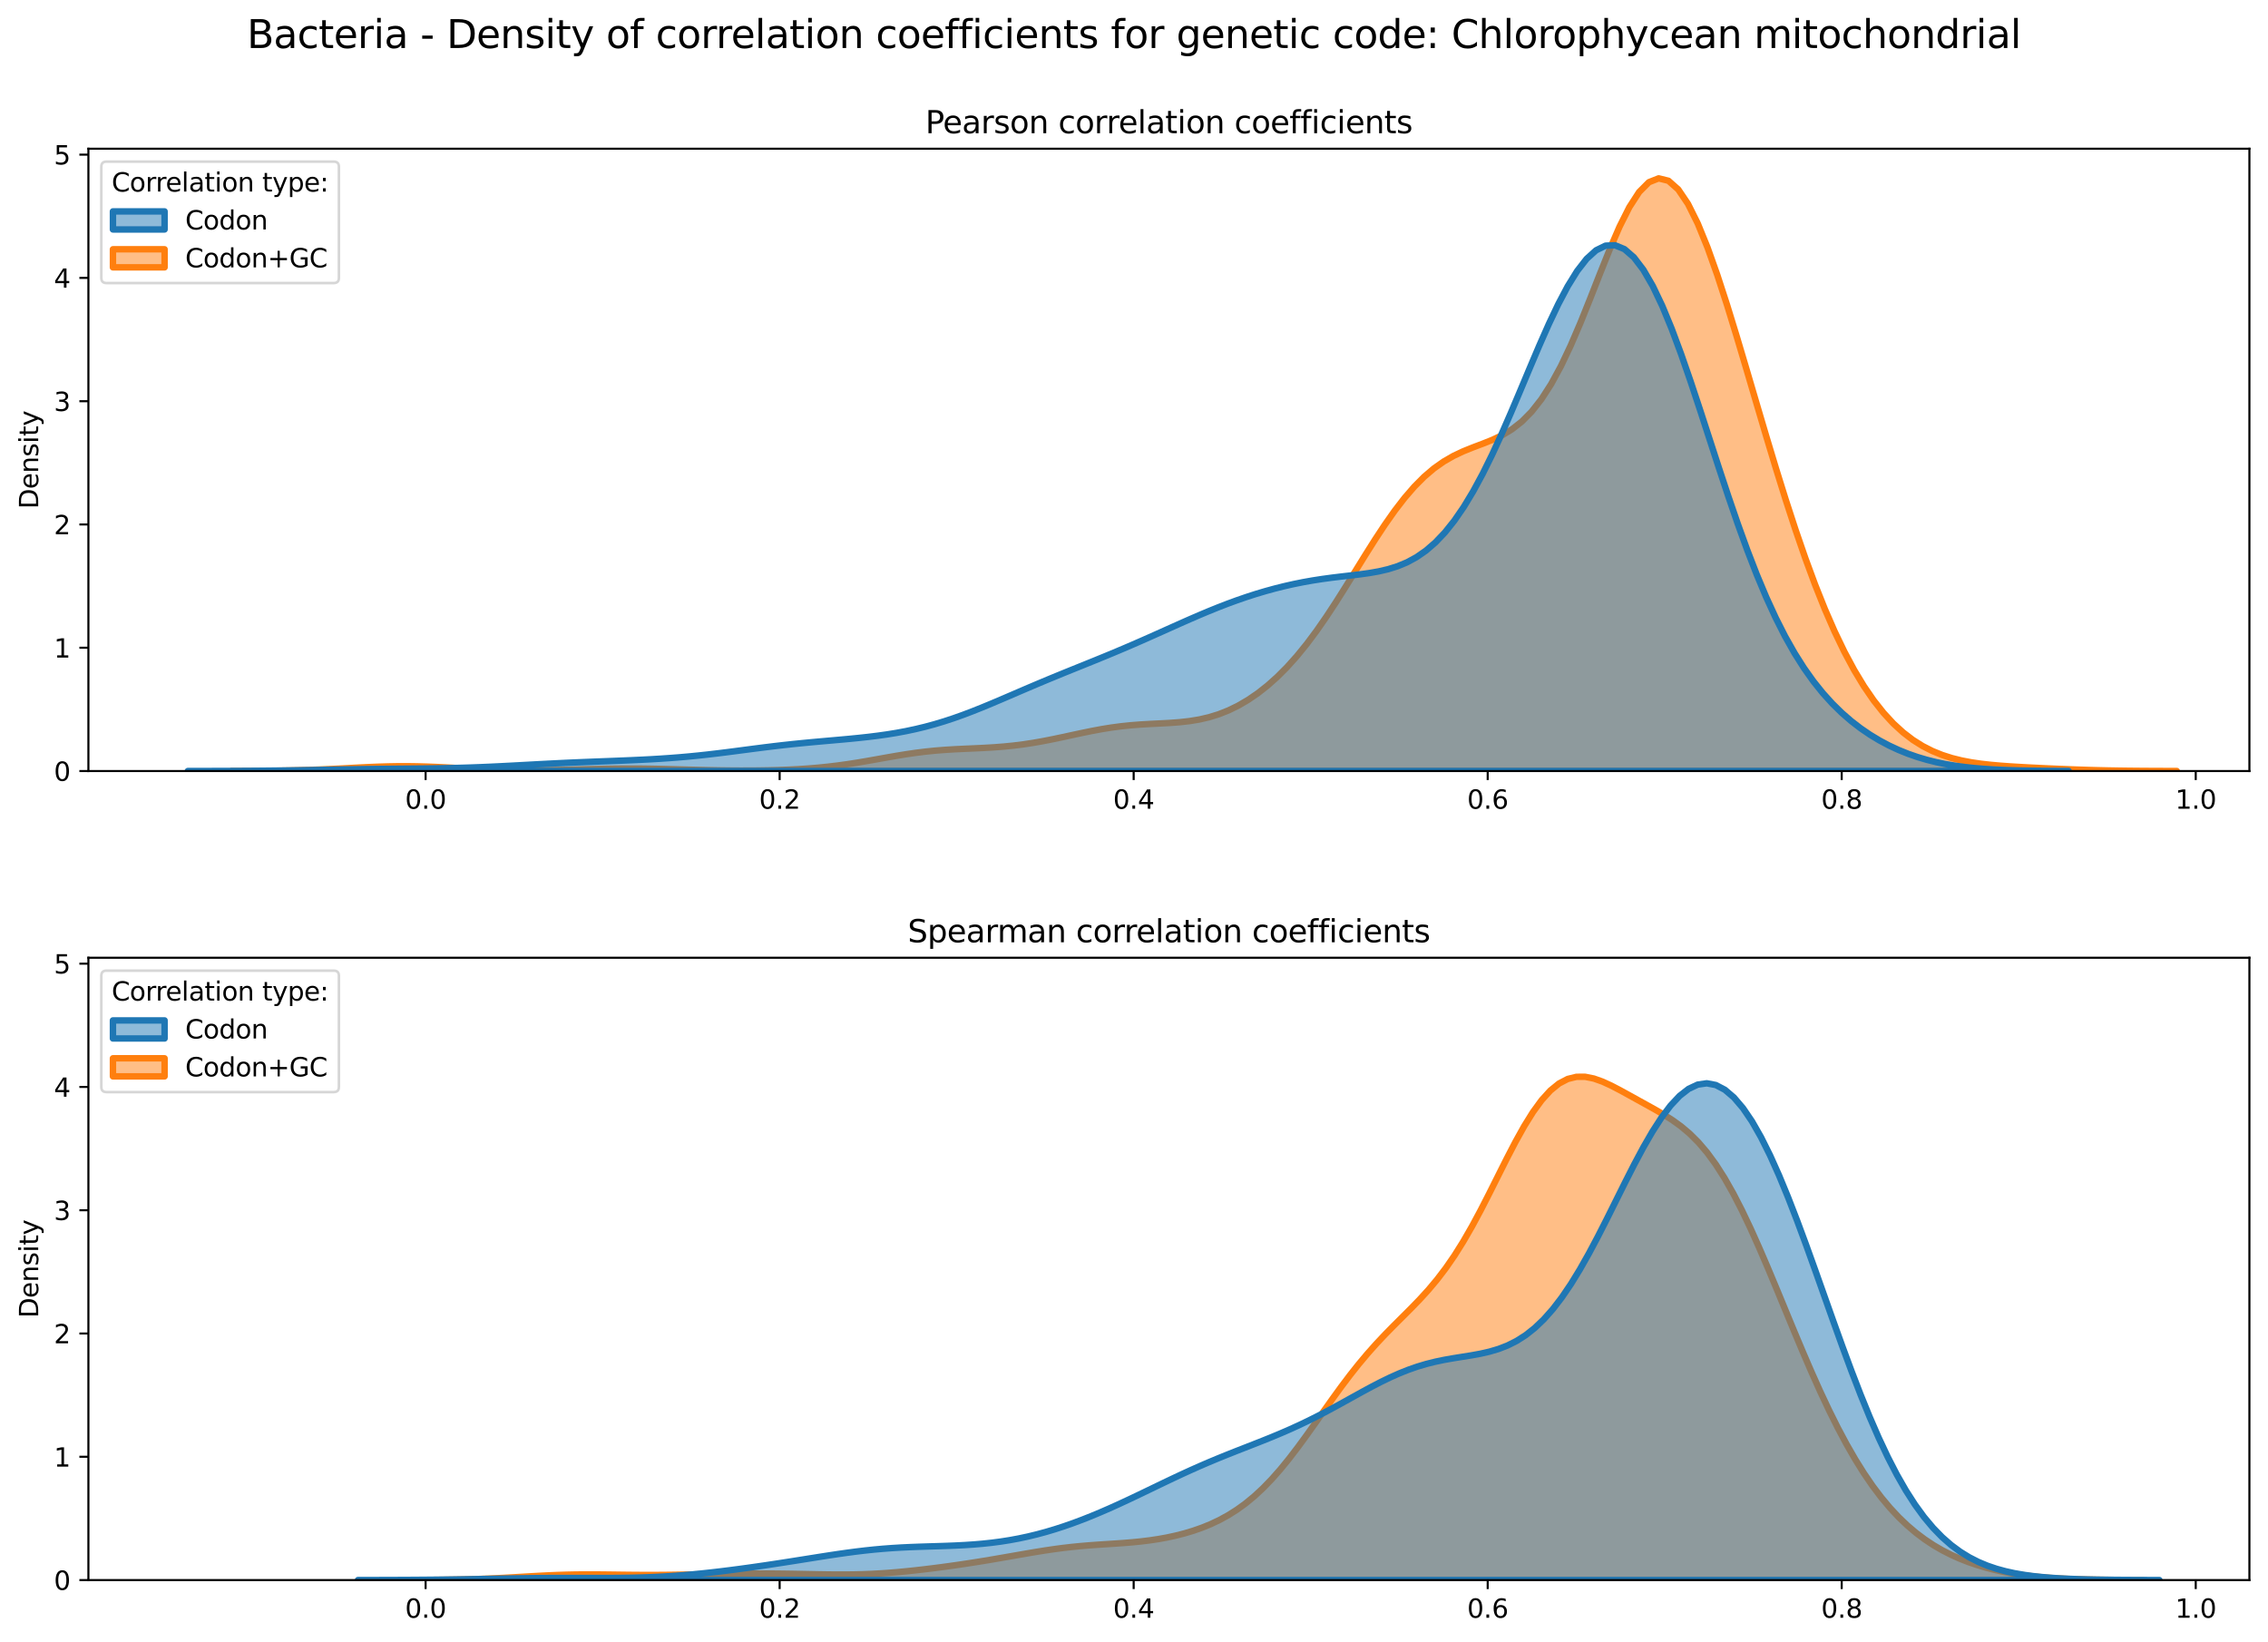 <?xml version="1.0" encoding="utf-8" standalone="no"?>
<!DOCTYPE svg PUBLIC "-//W3C//DTD SVG 1.1//EN"
  "http://www.w3.org/Graphics/SVG/1.1/DTD/svg11.dtd">
<svg xmlns:xlink="http://www.w3.org/1999/xlink" width="878.441pt" height="635.878pt" viewBox="0 0 878.441 635.878" xmlns="http://www.w3.org/2000/svg" version="1.1">
 <defs>
  <style type="text/css">*{stroke-linejoin: round; stroke-linecap: butt}</style>
 </defs>
 <g id="figure_1">
  <g id="patch_1">
   <path d="M 0 635.878 
L 878.441 635.878 
L 878.441 0 
L 0 0 
z
" style="fill: #ffffff"/>
  </g>
  <g id="axes_1">
   <g id="patch_2">
    <path d="M 34.241 298.643 
L 871.241 298.643 
L 871.241 57.6 
L 34.241 57.6 
z
" style="fill: #ffffff"/>
   </g>
   <g id="PolyCollection_1">
    <defs>
     <path id="m9d84ed8294" d="M 89.678 -337.248 
L 89.678 -337.235 
L 93.464 -337.235 
L 97.25 -337.235 
L 101.036 -337.235 
L 104.822 -337.235 
L 108.608 -337.235 
L 112.394 -337.235 
L 116.18 -337.235 
L 119.966 -337.235 
L 123.752 -337.235 
L 127.538 -337.235 
L 131.324 -337.235 
L 135.11 -337.235 
L 138.896 -337.235 
L 142.682 -337.235 
L 146.468 -337.235 
L 150.254 -337.235 
L 154.04 -337.235 
L 157.826 -337.235 
L 161.612 -337.235 
L 165.398 -337.235 
L 169.184 -337.235 
L 172.97 -337.235 
L 176.757 -337.235 
L 180.543 -337.235 
L 184.329 -337.235 
L 188.115 -337.235 
L 191.901 -337.235 
L 195.687 -337.235 
L 199.473 -337.235 
L 203.259 -337.235 
L 207.045 -337.235 
L 210.831 -337.235 
L 214.617 -337.235 
L 218.403 -337.235 
L 222.189 -337.235 
L 225.975 -337.235 
L 229.761 -337.235 
L 233.547 -337.235 
L 237.333 -337.235 
L 241.119 -337.235 
L 244.905 -337.235 
L 248.691 -337.235 
L 252.477 -337.235 
L 256.263 -337.235 
L 260.05 -337.235 
L 263.836 -337.235 
L 267.622 -337.235 
L 271.408 -337.235 
L 275.194 -337.235 
L 278.98 -337.235 
L 282.766 -337.235 
L 286.552 -337.235 
L 290.338 -337.235 
L 294.124 -337.235 
L 297.91 -337.235 
L 301.696 -337.235 
L 305.482 -337.235 
L 309.268 -337.235 
L 313.054 -337.235 
L 316.84 -337.235 
L 320.626 -337.235 
L 324.412 -337.235 
L 328.198 -337.235 
L 331.984 -337.235 
L 335.77 -337.235 
L 339.556 -337.235 
L 343.343 -337.235 
L 347.129 -337.235 
L 350.915 -337.235 
L 354.701 -337.235 
L 358.487 -337.235 
L 362.273 -337.235 
L 366.059 -337.235 
L 369.845 -337.235 
L 373.631 -337.235 
L 377.417 -337.235 
L 381.203 -337.235 
L 384.989 -337.235 
L 388.775 -337.235 
L 392.561 -337.235 
L 396.347 -337.235 
L 400.133 -337.235 
L 403.919 -337.235 
L 407.705 -337.235 
L 411.491 -337.235 
L 415.277 -337.235 
L 419.063 -337.235 
L 422.849 -337.235 
L 426.636 -337.235 
L 430.422 -337.235 
L 434.208 -337.235 
L 437.994 -337.235 
L 441.78 -337.235 
L 445.566 -337.235 
L 449.352 -337.235 
L 453.138 -337.235 
L 456.924 -337.235 
L 460.71 -337.235 
L 464.496 -337.235 
L 468.282 -337.235 
L 472.068 -337.235 
L 475.854 -337.235 
L 479.64 -337.235 
L 483.426 -337.235 
L 487.212 -337.235 
L 490.998 -337.235 
L 494.784 -337.235 
L 498.57 -337.235 
L 502.356 -337.235 
L 506.142 -337.235 
L 509.928 -337.235 
L 513.715 -337.235 
L 517.501 -337.235 
L 521.287 -337.235 
L 525.073 -337.235 
L 528.859 -337.235 
L 532.645 -337.235 
L 536.431 -337.235 
L 540.217 -337.235 
L 544.003 -337.235 
L 547.789 -337.235 
L 551.575 -337.235 
L 555.361 -337.235 
L 559.147 -337.235 
L 562.933 -337.235 
L 566.719 -337.235 
L 570.505 -337.235 
L 574.291 -337.235 
L 578.077 -337.235 
L 581.863 -337.235 
L 585.649 -337.235 
L 589.435 -337.235 
L 593.221 -337.235 
L 597.008 -337.235 
L 600.794 -337.235 
L 604.58 -337.235 
L 608.366 -337.235 
L 612.152 -337.235 
L 615.938 -337.235 
L 619.724 -337.235 
L 623.51 -337.235 
L 627.296 -337.235 
L 631.082 -337.235 
L 634.868 -337.235 
L 638.654 -337.235 
L 642.44 -337.235 
L 646.226 -337.235 
L 650.012 -337.235 
L 653.798 -337.235 
L 657.584 -337.235 
L 661.37 -337.235 
L 665.156 -337.235 
L 668.942 -337.235 
L 672.728 -337.235 
L 676.514 -337.235 
L 680.301 -337.235 
L 684.087 -337.235 
L 687.873 -337.235 
L 691.659 -337.235 
L 695.445 -337.235 
L 699.231 -337.235 
L 703.017 -337.235 
L 706.803 -337.235 
L 710.589 -337.235 
L 714.375 -337.235 
L 718.161 -337.235 
L 721.947 -337.235 
L 725.733 -337.235 
L 729.519 -337.235 
L 733.305 -337.235 
L 737.091 -337.235 
L 740.877 -337.235 
L 744.663 -337.235 
L 748.449 -337.235 
L 752.235 -337.235 
L 756.021 -337.235 
L 759.807 -337.235 
L 763.594 -337.235 
L 767.38 -337.235 
L 771.166 -337.235 
L 774.952 -337.235 
L 778.738 -337.235 
L 782.524 -337.235 
L 786.31 -337.235 
L 790.096 -337.235 
L 793.882 -337.235 
L 797.668 -337.235 
L 801.454 -337.235 
L 805.24 -337.235 
L 809.026 -337.235 
L 812.812 -337.235 
L 816.598 -337.235 
L 820.384 -337.235 
L 824.17 -337.235 
L 827.956 -337.235 
L 831.742 -337.235 
L 835.528 -337.235 
L 839.314 -337.235 
L 843.1 -337.235 
L 843.1 -337.245 
L 843.1 -337.245 
L 839.314 -337.253 
L 835.528 -337.265 
L 831.742 -337.283 
L 827.956 -337.31 
L 824.17 -337.347 
L 820.384 -337.398 
L 816.598 -337.465 
L 812.812 -337.549 
L 809.026 -337.651 
L 805.24 -337.771 
L 801.454 -337.909 
L 797.668 -338.06 
L 793.882 -338.224 
L 790.096 -338.4 
L 786.31 -338.587 
L 782.524 -338.791 
L 778.738 -339.021 
L 774.952 -339.291 
L 771.166 -339.624 
L 767.38 -340.047 
L 763.594 -340.596 
L 759.807 -341.313 
L 756.021 -342.248 
L 752.235 -343.455 
L 748.449 -344.991 
L 744.663 -346.919 
L 740.877 -349.301 
L 737.091 -352.199 
L 733.305 -355.671 
L 729.519 -359.774 
L 725.733 -364.557 
L 721.947 -370.064 
L 718.161 -376.333 
L 714.375 -383.393 
L 710.589 -391.261 
L 706.803 -399.943 
L 703.017 -409.427 
L 699.231 -419.681 
L 695.445 -430.651 
L 691.659 -442.259 
L 687.873 -454.402 
L 684.087 -466.951 
L 680.301 -479.752 
L 676.514 -492.622 
L 672.728 -505.347 
L 668.942 -517.677 
L 665.156 -529.327 
L 661.37 -539.977 
L 657.584 -549.282 
L 653.798 -556.899 
L 650.012 -562.51 
L 646.226 -565.861 
L 642.44 -566.8 
L 638.654 -565.304 
L 634.868 -561.493 
L 631.082 -555.632 
L 627.296 -548.102 
L 623.51 -539.369 
L 619.724 -529.935 
L 615.938 -520.291 
L 612.152 -510.878 
L 608.366 -502.053 
L 604.58 -494.079 
L 600.794 -487.119 
L 597.008 -481.24 
L 593.221 -476.429 
L 589.435 -472.602 
L 585.649 -469.629 
L 581.863 -467.337 
L 578.077 -465.535 
L 574.291 -464.02 
L 570.505 -462.592 
L 566.719 -461.066 
L 562.933 -459.278 
L 559.147 -457.095 
L 555.361 -454.42 
L 551.575 -451.189 
L 547.789 -447.377 
L 544.003 -442.994 
L 540.217 -438.081 
L 536.431 -432.707 
L 532.645 -426.969 
L 528.859 -420.979 
L 525.073 -414.861 
L 521.287 -408.744 
L 517.501 -402.748 
L 513.715 -396.981 
L 509.928 -391.53 
L 506.142 -386.457 
L 502.356 -381.798 
L 498.57 -377.568 
L 494.784 -373.766 
L 490.998 -370.381 
L 487.212 -367.4 
L 483.426 -364.807 
L 479.64 -362.592 
L 475.854 -360.742 
L 472.068 -359.243 
L 468.282 -358.072 
L 464.496 -357.197 
L 460.71 -356.576 
L 456.924 -356.154 
L 453.138 -355.871 
L 449.352 -355.666 
L 445.566 -355.479 
L 441.78 -355.259 
L 437.994 -354.966 
L 434.208 -354.573 
L 430.422 -354.07 
L 426.636 -353.459 
L 422.849 -352.754 
L 419.063 -351.981 
L 415.277 -351.168 
L 411.491 -350.348 
L 407.705 -349.553 
L 403.919 -348.811 
L 400.133 -348.145 
L 396.347 -347.57 
L 392.561 -347.093 
L 388.775 -346.714 
L 384.989 -346.422 
L 381.203 -346.199 
L 377.417 -346.019 
L 373.631 -345.854 
L 369.845 -345.671 
L 366.059 -345.442 
L 362.273 -345.144 
L 358.487 -344.761 
L 354.701 -344.29 
L 350.915 -343.737 
L 347.129 -343.119 
L 343.343 -342.459 
L 339.556 -341.781 
L 335.77 -341.113 
L 331.984 -340.476 
L 328.198 -339.89 
L 324.412 -339.366 
L 320.626 -338.911 
L 316.84 -338.527 
L 313.054 -338.212 
L 309.268 -337.96 
L 305.482 -337.765 
L 301.696 -337.62 
L 297.91 -337.519 
L 294.124 -337.455 
L 290.338 -337.424 
L 286.552 -337.421 
L 282.766 -337.445 
L 278.98 -337.492 
L 275.194 -337.559 
L 271.408 -337.644 
L 267.622 -337.741 
L 263.836 -337.845 
L 260.05 -337.947 
L 256.263 -338.041 
L 252.477 -338.118 
L 248.691 -338.171 
L 244.905 -338.194 
L 241.119 -338.185 
L 237.333 -338.146 
L 233.547 -338.08 
L 229.761 -337.995 
L 225.975 -337.898 
L 222.189 -337.799 
L 218.403 -337.705 
L 214.617 -337.626 
L 210.831 -337.568 
L 207.045 -337.536 
L 203.259 -337.534 
L 199.473 -337.566 
L 195.687 -337.632 
L 191.901 -337.734 
L 188.115 -337.87 
L 184.329 -338.035 
L 180.543 -338.221 
L 176.757 -338.419 
L 172.97 -338.615 
L 169.184 -338.795 
L 165.398 -338.945 
L 161.612 -339.05 
L 157.826 -339.102 
L 154.04 -339.095 
L 150.254 -339.03 
L 146.468 -338.914 
L 142.682 -338.755 
L 138.896 -338.569 
L 135.11 -338.368 
L 131.324 -338.168 
L 127.538 -337.978 
L 123.752 -337.809 
L 119.966 -337.664 
L 116.18 -337.546 
L 112.394 -337.453 
L 108.608 -337.383 
L 104.822 -337.332 
L 101.036 -337.297 
L 97.25 -337.273 
L 93.464 -337.257 
L 89.678 -337.248 
z
" style="stroke: #ff7f0e; stroke-width: 2.5"/>
    </defs>
    <g clip-path="url(#p3d661e230a)">
     <use xlink:href="#m9d84ed8294" x="0" y="635.878" style="fill: #ff7f0e; fill-opacity: 0.5; stroke: #ff7f0e; stroke-width: 2.5"/>
    </g>
   </g>
   <g id="PolyCollection_2">
    <defs>
     <path id="mdd5f1b97b1" d="M 72.758 -337.243 
L 72.758 -337.235 
L 76.418 -337.235 
L 80.079 -337.235 
L 83.74 -337.235 
L 87.4 -337.235 
L 91.061 -337.235 
L 94.722 -337.235 
L 98.382 -337.235 
L 102.043 -337.235 
L 105.704 -337.235 
L 109.364 -337.235 
L 113.025 -337.235 
L 116.685 -337.235 
L 120.346 -337.235 
L 124.007 -337.235 
L 127.667 -337.235 
L 131.328 -337.235 
L 134.989 -337.235 
L 138.649 -337.235 
L 142.31 -337.235 
L 145.971 -337.235 
L 149.631 -337.235 
L 153.292 -337.235 
L 156.953 -337.235 
L 160.613 -337.235 
L 164.274 -337.235 
L 167.934 -337.235 
L 171.595 -337.235 
L 175.256 -337.235 
L 178.916 -337.235 
L 182.577 -337.235 
L 186.238 -337.235 
L 189.898 -337.235 
L 193.559 -337.235 
L 197.22 -337.235 
L 200.88 -337.235 
L 204.541 -337.235 
L 208.202 -337.235 
L 211.862 -337.235 
L 215.523 -337.235 
L 219.183 -337.235 
L 222.844 -337.235 
L 226.505 -337.235 
L 230.165 -337.235 
L 233.826 -337.235 
L 237.487 -337.235 
L 241.147 -337.235 
L 244.808 -337.235 
L 248.469 -337.235 
L 252.129 -337.235 
L 255.79 -337.235 
L 259.451 -337.235 
L 263.111 -337.235 
L 266.772 -337.235 
L 270.432 -337.235 
L 274.093 -337.235 
L 277.754 -337.235 
L 281.414 -337.235 
L 285.075 -337.235 
L 288.736 -337.235 
L 292.396 -337.235 
L 296.057 -337.235 
L 299.718 -337.235 
L 303.378 -337.235 
L 307.039 -337.235 
L 310.7 -337.235 
L 314.36 -337.235 
L 318.021 -337.235 
L 321.681 -337.235 
L 325.342 -337.235 
L 329.003 -337.235 
L 332.663 -337.235 
L 336.324 -337.235 
L 339.985 -337.235 
L 343.645 -337.235 
L 347.306 -337.235 
L 350.967 -337.235 
L 354.627 -337.235 
L 358.288 -337.235 
L 361.949 -337.235 
L 365.609 -337.235 
L 369.27 -337.235 
L 372.93 -337.235 
L 376.591 -337.235 
L 380.252 -337.235 
L 383.912 -337.235 
L 387.573 -337.235 
L 391.234 -337.235 
L 394.894 -337.235 
L 398.555 -337.235 
L 402.216 -337.235 
L 405.876 -337.235 
L 409.537 -337.235 
L 413.198 -337.235 
L 416.858 -337.235 
L 420.519 -337.235 
L 424.179 -337.235 
L 427.84 -337.235 
L 431.501 -337.235 
L 435.161 -337.235 
L 438.822 -337.235 
L 442.483 -337.235 
L 446.143 -337.235 
L 449.804 -337.235 
L 453.465 -337.235 
L 457.125 -337.235 
L 460.786 -337.235 
L 464.447 -337.235 
L 468.107 -337.235 
L 471.768 -337.235 
L 475.428 -337.235 
L 479.089 -337.235 
L 482.75 -337.235 
L 486.41 -337.235 
L 490.071 -337.235 
L 493.732 -337.235 
L 497.392 -337.235 
L 501.053 -337.235 
L 504.714 -337.235 
L 508.374 -337.235 
L 512.035 -337.235 
L 515.696 -337.235 
L 519.356 -337.235 
L 523.017 -337.235 
L 526.677 -337.235 
L 530.338 -337.235 
L 533.999 -337.235 
L 537.659 -337.235 
L 541.32 -337.235 
L 544.981 -337.235 
L 548.641 -337.235 
L 552.302 -337.235 
L 555.963 -337.235 
L 559.623 -337.235 
L 563.284 -337.235 
L 566.945 -337.235 
L 570.605 -337.235 
L 574.266 -337.235 
L 577.926 -337.235 
L 581.587 -337.235 
L 585.248 -337.235 
L 588.908 -337.235 
L 592.569 -337.235 
L 596.23 -337.235 
L 599.89 -337.235 
L 603.551 -337.235 
L 607.212 -337.235 
L 610.872 -337.235 
L 614.533 -337.235 
L 618.194 -337.235 
L 621.854 -337.235 
L 625.515 -337.235 
L 629.175 -337.235 
L 632.836 -337.235 
L 636.497 -337.235 
L 640.157 -337.235 
L 643.818 -337.235 
L 647.479 -337.235 
L 651.139 -337.235 
L 654.8 -337.235 
L 658.461 -337.235 
L 662.121 -337.235 
L 665.782 -337.235 
L 669.442 -337.235 
L 673.103 -337.235 
L 676.764 -337.235 
L 680.424 -337.235 
L 684.085 -337.235 
L 687.746 -337.235 
L 691.406 -337.235 
L 695.067 -337.235 
L 698.728 -337.235 
L 702.388 -337.235 
L 706.049 -337.235 
L 709.71 -337.235 
L 713.37 -337.235 
L 717.031 -337.235 
L 720.691 -337.235 
L 724.352 -337.235 
L 728.013 -337.235 
L 731.673 -337.235 
L 735.334 -337.235 
L 738.995 -337.235 
L 742.655 -337.235 
L 746.316 -337.235 
L 749.977 -337.235 
L 753.637 -337.235 
L 757.298 -337.235 
L 760.959 -337.235 
L 764.619 -337.235 
L 768.28 -337.235 
L 771.94 -337.235 
L 775.601 -337.235 
L 779.262 -337.235 
L 782.922 -337.235 
L 786.583 -337.235 
L 790.244 -337.235 
L 793.904 -337.235 
L 797.565 -337.235 
L 801.226 -337.235 
L 801.226 -337.261 
L 801.226 -337.261 
L 797.565 -337.276 
L 793.904 -337.298 
L 790.244 -337.332 
L 786.583 -337.38 
L 782.922 -337.449 
L 779.262 -337.545 
L 775.601 -337.678 
L 771.94 -337.856 
L 768.28 -338.092 
L 764.619 -338.4 
L 760.959 -338.795 
L 757.298 -339.293 
L 753.637 -339.911 
L 749.977 -340.667 
L 746.316 -341.578 
L 742.655 -342.661 
L 738.995 -343.933 
L 735.334 -345.411 
L 731.673 -347.113 
L 728.013 -349.057 
L 724.352 -351.265 
L 720.691 -353.763 
L 717.031 -356.582 
L 713.37 -359.762 
L 709.71 -363.349 
L 706.049 -367.396 
L 702.388 -371.961 
L 698.728 -377.107 
L 695.067 -382.895 
L 691.406 -389.379 
L 687.746 -396.601 
L 684.085 -404.583 
L 680.424 -413.321 
L 676.764 -422.781 
L 673.103 -432.891 
L 669.442 -443.543 
L 665.782 -454.59 
L 662.121 -465.85 
L 658.461 -477.114 
L 654.8 -488.146 
L 651.139 -498.702 
L 647.479 -508.533 
L 643.818 -517.401 
L 640.157 -525.088 
L 636.497 -531.405 
L 632.836 -536.206 
L 629.175 -539.386 
L 625.515 -540.893 
L 621.854 -540.725 
L 618.194 -538.934 
L 614.533 -535.616 
L 610.872 -530.912 
L 607.212 -524.996 
L 603.551 -518.071 
L 599.89 -510.356 
L 596.23 -502.079 
L 592.569 -493.468 
L 588.908 -484.74 
L 585.248 -476.098 
L 581.587 -467.722 
L 577.926 -459.766 
L 574.266 -452.357 
L 570.605 -445.589 
L 566.945 -439.526 
L 563.284 -434.203 
L 559.623 -429.626 
L 555.963 -425.776 
L 552.302 -422.611 
L 548.641 -420.071 
L 544.981 -418.082 
L 541.32 -416.559 
L 537.659 -415.416 
L 533.999 -414.564 
L 530.338 -413.921 
L 526.677 -413.412 
L 523.017 -412.972 
L 519.356 -412.549 
L 515.696 -412.103 
L 512.035 -411.606 
L 508.374 -411.038 
L 504.714 -410.389 
L 501.053 -409.652 
L 497.392 -408.826 
L 493.732 -407.909 
L 490.071 -406.904 
L 486.41 -405.811 
L 482.75 -404.632 
L 479.089 -403.37 
L 475.428 -402.028 
L 471.768 -400.612 
L 468.107 -399.13 
L 464.447 -397.591 
L 460.786 -396.006 
L 457.125 -394.389 
L 453.465 -392.752 
L 449.804 -391.109 
L 446.143 -389.472 
L 442.483 -387.849 
L 438.822 -386.25 
L 435.161 -384.678 
L 431.501 -383.134 
L 427.84 -381.617 
L 424.179 -380.121 
L 420.519 -378.639 
L 416.858 -377.162 
L 413.198 -375.682 
L 409.537 -374.189 
L 405.876 -372.678 
L 402.216 -371.145 
L 398.555 -369.592 
L 394.894 -368.022 
L 391.234 -366.445 
L 387.573 -364.873 
L 383.912 -363.321 
L 380.252 -361.808 
L 376.591 -360.349 
L 372.93 -358.962 
L 369.27 -357.661 
L 365.609 -356.458 
L 361.949 -355.359 
L 358.288 -354.368 
L 354.627 -353.485 
L 350.967 -352.706 
L 347.306 -352.024 
L 343.645 -351.431 
L 339.985 -350.914 
L 336.324 -350.462 
L 332.663 -350.062 
L 329.003 -349.7 
L 325.342 -349.365 
L 321.681 -349.042 
L 318.021 -348.721 
L 314.36 -348.391 
L 310.7 -348.043 
L 307.039 -347.673 
L 303.378 -347.275 
L 299.718 -346.85 
L 296.057 -346.402 
L 292.396 -345.935 
L 288.736 -345.458 
L 285.075 -344.978 
L 281.414 -344.508 
L 277.754 -344.054 
L 274.093 -343.626 
L 270.432 -343.23 
L 266.772 -342.87 
L 263.111 -342.548 
L 259.451 -342.264 
L 255.79 -342.015 
L 252.129 -341.797 
L 248.469 -341.607 
L 244.808 -341.438 
L 241.147 -341.284 
L 237.487 -341.14 
L 233.826 -341.001 
L 230.165 -340.862 
L 226.505 -340.717 
L 222.844 -340.565 
L 219.183 -340.402 
L 215.523 -340.228 
L 211.862 -340.043 
L 208.202 -339.85 
L 204.541 -339.651 
L 200.88 -339.452 
L 197.22 -339.256 
L 193.559 -339.069 
L 189.898 -338.895 
L 186.238 -338.739 
L 182.577 -338.603 
L 178.916 -338.489 
L 175.256 -338.396 
L 171.595 -338.322 
L 167.934 -338.265 
L 164.274 -338.22 
L 160.613 -338.184 
L 156.953 -338.152 
L 153.292 -338.119 
L 149.631 -338.084 
L 145.971 -338.043 
L 142.31 -337.996 
L 138.649 -337.942 
L 134.989 -337.882 
L 131.328 -337.817 
L 127.667 -337.75 
L 124.007 -337.683 
L 120.346 -337.617 
L 116.685 -337.555 
L 113.025 -337.498 
L 109.364 -337.447 
L 105.704 -337.403 
L 102.043 -337.365 
L 98.382 -337.334 
L 94.722 -337.309 
L 91.061 -337.289 
L 87.4 -337.273 
L 83.74 -337.262 
L 80.079 -337.253 
L 76.418 -337.247 
L 72.758 -337.243 
z
" style="stroke: #1f77b4; stroke-width: 2.5"/>
    </defs>
    <g clip-path="url(#p3d661e230a)">
     <use xlink:href="#mdd5f1b97b1" x="0" y="635.878" style="fill: #1f77b4; fill-opacity: 0.5; stroke: #1f77b4; stroke-width: 2.5"/>
    </g>
   </g>
   <g id="matplotlib.axis_1">
    <g id="xtick_1">
     <g id="line2d_1">
      <defs>
       <path id="m070dda8063" d="M 0 0 
L 0 3.5 
" style="stroke: #000000; stroke-width: 0.8"/>
      </defs>
      <g>
       <use xlink:href="#m070dda8063" x="164.85" y="298.643" style="stroke: #000000; stroke-width: 0.8"/>
      </g>
     </g>
     <g id="text_1">
      <!-- 0.0 -->
      <g transform="translate(156.898 313.242) scale(0.1 -0.1)">
       <defs>
        <path id="DejaVuSans-30" d="M 2034 4250 
Q 1547 4250 1301 3770 
Q 1056 3291 1056 2328 
Q 1056 1369 1301 889 
Q 1547 409 2034 409 
Q 2525 409 2770 889 
Q 3016 1369 3016 2328 
Q 3016 3291 2770 3770 
Q 2525 4250 2034 4250 
z
M 2034 4750 
Q 2819 4750 3233 4129 
Q 3647 3509 3647 2328 
Q 3647 1150 3233 529 
Q 2819 -91 2034 -91 
Q 1250 -91 836 529 
Q 422 1150 422 2328 
Q 422 3509 836 4129 
Q 1250 4750 2034 4750 
z
" transform="scale(0.016)"/>
        <path id="DejaVuSans-2e" d="M 684 794 
L 1344 794 
L 1344 0 
L 684 0 
L 684 794 
z
" transform="scale(0.016)"/>
       </defs>
       <use xlink:href="#DejaVuSans-30"/>
       <use xlink:href="#DejaVuSans-2e" x="63.623"/>
       <use xlink:href="#DejaVuSans-30" x="95.41"/>
      </g>
     </g>
    </g>
    <g id="xtick_2">
     <g id="line2d_2">
      <g>
       <use xlink:href="#m070dda8063" x="301.97" y="298.643" style="stroke: #000000; stroke-width: 0.8"/>
      </g>
     </g>
     <g id="text_2">
      <!-- 0.2 -->
      <g transform="translate(294.019 313.242) scale(0.1 -0.1)">
       <defs>
        <path id="DejaVuSans-32" d="M 1228 531 
L 3431 531 
L 3431 0 
L 469 0 
L 469 531 
Q 828 903 1448 1529 
Q 2069 2156 2228 2338 
Q 2531 2678 2651 2914 
Q 2772 3150 2772 3378 
Q 2772 3750 2511 3984 
Q 2250 4219 1831 4219 
Q 1534 4219 1204 4116 
Q 875 4013 500 3803 
L 500 4441 
Q 881 4594 1212 4672 
Q 1544 4750 1819 4750 
Q 2544 4750 2975 4387 
Q 3406 4025 3406 3419 
Q 3406 3131 3298 2873 
Q 3191 2616 2906 2266 
Q 2828 2175 2409 1742 
Q 1991 1309 1228 531 
z
" transform="scale(0.016)"/>
       </defs>
       <use xlink:href="#DejaVuSans-30"/>
       <use xlink:href="#DejaVuSans-2e" x="63.623"/>
       <use xlink:href="#DejaVuSans-32" x="95.41"/>
      </g>
     </g>
    </g>
    <g id="xtick_3">
     <g id="line2d_3">
      <g>
       <use xlink:href="#m070dda8063" x="439.09" y="298.643" style="stroke: #000000; stroke-width: 0.8"/>
      </g>
     </g>
     <g id="text_3">
      <!-- 0.4 -->
      <g transform="translate(431.139 313.242) scale(0.1 -0.1)">
       <defs>
        <path id="DejaVuSans-34" d="M 2419 4116 
L 825 1625 
L 2419 1625 
L 2419 4116 
z
M 2253 4666 
L 3047 4666 
L 3047 1625 
L 3713 1625 
L 3713 1100 
L 3047 1100 
L 3047 0 
L 2419 0 
L 2419 1100 
L 313 1100 
L 313 1709 
L 2253 4666 
z
" transform="scale(0.016)"/>
       </defs>
       <use xlink:href="#DejaVuSans-30"/>
       <use xlink:href="#DejaVuSans-2e" x="63.623"/>
       <use xlink:href="#DejaVuSans-34" x="95.41"/>
      </g>
     </g>
    </g>
    <g id="xtick_4">
     <g id="line2d_4">
      <g>
       <use xlink:href="#m070dda8063" x="576.21" y="298.643" style="stroke: #000000; stroke-width: 0.8"/>
      </g>
     </g>
     <g id="text_4">
      <!-- 0.6 -->
      <g transform="translate(568.259 313.242) scale(0.1 -0.1)">
       <defs>
        <path id="DejaVuSans-36" d="M 2113 2584 
Q 1688 2584 1439 2293 
Q 1191 2003 1191 1497 
Q 1191 994 1439 701 
Q 1688 409 2113 409 
Q 2538 409 2786 701 
Q 3034 994 3034 1497 
Q 3034 2003 2786 2293 
Q 2538 2584 2113 2584 
z
M 3366 4563 
L 3366 3988 
Q 3128 4100 2886 4159 
Q 2644 4219 2406 4219 
Q 1781 4219 1451 3797 
Q 1122 3375 1075 2522 
Q 1259 2794 1537 2939 
Q 1816 3084 2150 3084 
Q 2853 3084 3261 2657 
Q 3669 2231 3669 1497 
Q 3669 778 3244 343 
Q 2819 -91 2113 -91 
Q 1303 -91 875 529 
Q 447 1150 447 2328 
Q 447 3434 972 4092 
Q 1497 4750 2381 4750 
Q 2619 4750 2861 4703 
Q 3103 4656 3366 4563 
z
" transform="scale(0.016)"/>
       </defs>
       <use xlink:href="#DejaVuSans-30"/>
       <use xlink:href="#DejaVuSans-2e" x="63.623"/>
       <use xlink:href="#DejaVuSans-36" x="95.41"/>
      </g>
     </g>
    </g>
    <g id="xtick_5">
     <g id="line2d_5">
      <g>
       <use xlink:href="#m070dda8063" x="713.33" y="298.643" style="stroke: #000000; stroke-width: 0.8"/>
      </g>
     </g>
     <g id="text_5">
      <!-- 0.8 -->
      <g transform="translate(705.379 313.242) scale(0.1 -0.1)">
       <defs>
        <path id="DejaVuSans-38" d="M 2034 2216 
Q 1584 2216 1326 1975 
Q 1069 1734 1069 1313 
Q 1069 891 1326 650 
Q 1584 409 2034 409 
Q 2484 409 2743 651 
Q 3003 894 3003 1313 
Q 3003 1734 2745 1975 
Q 2488 2216 2034 2216 
z
M 1403 2484 
Q 997 2584 770 2862 
Q 544 3141 544 3541 
Q 544 4100 942 4425 
Q 1341 4750 2034 4750 
Q 2731 4750 3128 4425 
Q 3525 4100 3525 3541 
Q 3525 3141 3298 2862 
Q 3072 2584 2669 2484 
Q 3125 2378 3379 2068 
Q 3634 1759 3634 1313 
Q 3634 634 3220 271 
Q 2806 -91 2034 -91 
Q 1263 -91 848 271 
Q 434 634 434 1313 
Q 434 1759 690 2068 
Q 947 2378 1403 2484 
z
M 1172 3481 
Q 1172 3119 1398 2916 
Q 1625 2713 2034 2713 
Q 2441 2713 2670 2916 
Q 2900 3119 2900 3481 
Q 2900 3844 2670 4047 
Q 2441 4250 2034 4250 
Q 1625 4250 1398 4047 
Q 1172 3844 1172 3481 
z
" transform="scale(0.016)"/>
       </defs>
       <use xlink:href="#DejaVuSans-30"/>
       <use xlink:href="#DejaVuSans-2e" x="63.623"/>
       <use xlink:href="#DejaVuSans-38" x="95.41"/>
      </g>
     </g>
    </g>
    <g id="xtick_6">
     <g id="line2d_6">
      <g>
       <use xlink:href="#m070dda8063" x="850.451" y="298.643" style="stroke: #000000; stroke-width: 0.8"/>
      </g>
     </g>
     <g id="text_6">
      <!-- 1.0 -->
      <g transform="translate(842.499 313.242) scale(0.1 -0.1)">
       <defs>
        <path id="DejaVuSans-31" d="M 794 531 
L 1825 531 
L 1825 4091 
L 703 3866 
L 703 4441 
L 1819 4666 
L 2450 4666 
L 2450 531 
L 3481 531 
L 3481 0 
L 794 0 
L 794 531 
z
" transform="scale(0.016)"/>
       </defs>
       <use xlink:href="#DejaVuSans-31"/>
       <use xlink:href="#DejaVuSans-2e" x="63.623"/>
       <use xlink:href="#DejaVuSans-30" x="95.41"/>
      </g>
     </g>
    </g>
   </g>
   <g id="matplotlib.axis_2">
    <g id="ytick_1">
     <g id="line2d_7">
      <defs>
       <path id="m1604edf605" d="M 0 0 
L -3.5 0 
" style="stroke: #000000; stroke-width: 0.8"/>
      </defs>
      <g>
       <use xlink:href="#m1604edf605" x="34.241" y="298.643" style="stroke: #000000; stroke-width: 0.8"/>
      </g>
     </g>
     <g id="text_7">
      <!-- 0 -->
      <g transform="translate(20.878 302.443) scale(0.1 -0.1)">
       <use xlink:href="#DejaVuSans-30"/>
      </g>
     </g>
    </g>
    <g id="ytick_2">
     <g id="line2d_8">
      <g>
       <use xlink:href="#m1604edf605" x="34.241" y="250.893" style="stroke: #000000; stroke-width: 0.8"/>
      </g>
     </g>
     <g id="text_8">
      <!-- 1 -->
      <g transform="translate(20.878 254.693) scale(0.1 -0.1)">
       <use xlink:href="#DejaVuSans-31"/>
      </g>
     </g>
    </g>
    <g id="ytick_3">
     <g id="line2d_9">
      <g>
       <use xlink:href="#m1604edf605" x="34.241" y="203.143" style="stroke: #000000; stroke-width: 0.8"/>
      </g>
     </g>
     <g id="text_9">
      <!-- 2 -->
      <g transform="translate(20.878 206.943) scale(0.1 -0.1)">
       <use xlink:href="#DejaVuSans-32"/>
      </g>
     </g>
    </g>
    <g id="ytick_4">
     <g id="line2d_10">
      <g>
       <use xlink:href="#m1604edf605" x="34.241" y="155.393" style="stroke: #000000; stroke-width: 0.8"/>
      </g>
     </g>
     <g id="text_10">
      <!-- 3 -->
      <g transform="translate(20.878 159.193) scale(0.1 -0.1)">
       <defs>
        <path id="DejaVuSans-33" d="M 2597 2516 
Q 3050 2419 3304 2112 
Q 3559 1806 3559 1356 
Q 3559 666 3084 287 
Q 2609 -91 1734 -91 
Q 1441 -91 1130 -33 
Q 819 25 488 141 
L 488 750 
Q 750 597 1062 519 
Q 1375 441 1716 441 
Q 2309 441 2620 675 
Q 2931 909 2931 1356 
Q 2931 1769 2642 2001 
Q 2353 2234 1838 2234 
L 1294 2234 
L 1294 2753 
L 1863 2753 
Q 2328 2753 2575 2939 
Q 2822 3125 2822 3475 
Q 2822 3834 2567 4026 
Q 2313 4219 1838 4219 
Q 1578 4219 1281 4162 
Q 984 4106 628 3988 
L 628 4550 
Q 988 4650 1302 4700 
Q 1616 4750 1894 4750 
Q 2613 4750 3031 4423 
Q 3450 4097 3450 3541 
Q 3450 3153 3228 2886 
Q 3006 2619 2597 2516 
z
" transform="scale(0.016)"/>
       </defs>
       <use xlink:href="#DejaVuSans-33"/>
      </g>
     </g>
    </g>
    <g id="ytick_5">
     <g id="line2d_11">
      <g>
       <use xlink:href="#m1604edf605" x="34.241" y="107.643" style="stroke: #000000; stroke-width: 0.8"/>
      </g>
     </g>
     <g id="text_11">
      <!-- 4 -->
      <g transform="translate(20.878 111.443) scale(0.1 -0.1)">
       <use xlink:href="#DejaVuSans-34"/>
      </g>
     </g>
    </g>
    <g id="ytick_6">
     <g id="line2d_12">
      <g>
       <use xlink:href="#m1604edf605" x="34.241" y="59.893" style="stroke: #000000; stroke-width: 0.8"/>
      </g>
     </g>
     <g id="text_12">
      <!-- 5 -->
      <g transform="translate(20.878 63.693) scale(0.1 -0.1)">
       <defs>
        <path id="DejaVuSans-35" d="M 691 4666 
L 3169 4666 
L 3169 4134 
L 1269 4134 
L 1269 2991 
Q 1406 3038 1543 3061 
Q 1681 3084 1819 3084 
Q 2600 3084 3056 2656 
Q 3513 2228 3513 1497 
Q 3513 744 3044 326 
Q 2575 -91 1722 -91 
Q 1428 -91 1123 -41 
Q 819 9 494 109 
L 494 744 
Q 775 591 1075 516 
Q 1375 441 1709 441 
Q 2250 441 2565 725 
Q 2881 1009 2881 1497 
Q 2881 1984 2565 2268 
Q 2250 2553 1709 2553 
Q 1456 2553 1204 2497 
Q 953 2441 691 2322 
L 691 4666 
z
" transform="scale(0.016)"/>
       </defs>
       <use xlink:href="#DejaVuSans-35"/>
      </g>
     </g>
    </g>
    <g id="text_13">
     <!-- Density -->
     <g transform="translate(14.798 197.13) rotate(-90) scale(0.1 -0.1)">
      <defs>
       <path id="DejaVuSans-44" d="M 1259 4147 
L 1259 519 
L 2022 519 
Q 2988 519 3436 956 
Q 3884 1394 3884 2338 
Q 3884 3275 3436 3711 
Q 2988 4147 2022 4147 
L 1259 4147 
z
M 628 4666 
L 1925 4666 
Q 3281 4666 3915 4102 
Q 4550 3538 4550 2338 
Q 4550 1131 3912 565 
Q 3275 0 1925 0 
L 628 0 
L 628 4666 
z
" transform="scale(0.016)"/>
       <path id="DejaVuSans-65" d="M 3597 1894 
L 3597 1613 
L 953 1613 
Q 991 1019 1311 708 
Q 1631 397 2203 397 
Q 2534 397 2845 478 
Q 3156 559 3463 722 
L 3463 178 
Q 3153 47 2828 -22 
Q 2503 -91 2169 -91 
Q 1331 -91 842 396 
Q 353 884 353 1716 
Q 353 2575 817 3079 
Q 1281 3584 2069 3584 
Q 2775 3584 3186 3129 
Q 3597 2675 3597 1894 
z
M 3022 2063 
Q 3016 2534 2758 2815 
Q 2500 3097 2075 3097 
Q 1594 3097 1305 2825 
Q 1016 2553 972 2059 
L 3022 2063 
z
" transform="scale(0.016)"/>
       <path id="DejaVuSans-6e" d="M 3513 2113 
L 3513 0 
L 2938 0 
L 2938 2094 
Q 2938 2591 2744 2837 
Q 2550 3084 2163 3084 
Q 1697 3084 1428 2787 
Q 1159 2491 1159 1978 
L 1159 0 
L 581 0 
L 581 3500 
L 1159 3500 
L 1159 2956 
Q 1366 3272 1645 3428 
Q 1925 3584 2291 3584 
Q 2894 3584 3203 3211 
Q 3513 2838 3513 2113 
z
" transform="scale(0.016)"/>
       <path id="DejaVuSans-73" d="M 2834 3397 
L 2834 2853 
Q 2591 2978 2328 3040 
Q 2066 3103 1784 3103 
Q 1356 3103 1142 2972 
Q 928 2841 928 2578 
Q 928 2378 1081 2264 
Q 1234 2150 1697 2047 
L 1894 2003 
Q 2506 1872 2764 1633 
Q 3022 1394 3022 966 
Q 3022 478 2636 193 
Q 2250 -91 1575 -91 
Q 1294 -91 989 -36 
Q 684 19 347 128 
L 347 722 
Q 666 556 975 473 
Q 1284 391 1588 391 
Q 1994 391 2212 530 
Q 2431 669 2431 922 
Q 2431 1156 2273 1281 
Q 2116 1406 1581 1522 
L 1381 1569 
Q 847 1681 609 1914 
Q 372 2147 372 2553 
Q 372 3047 722 3315 
Q 1072 3584 1716 3584 
Q 2034 3584 2315 3537 
Q 2597 3491 2834 3397 
z
" transform="scale(0.016)"/>
       <path id="DejaVuSans-69" d="M 603 3500 
L 1178 3500 
L 1178 0 
L 603 0 
L 603 3500 
z
M 603 4863 
L 1178 4863 
L 1178 4134 
L 603 4134 
L 603 4863 
z
" transform="scale(0.016)"/>
       <path id="DejaVuSans-74" d="M 1172 4494 
L 1172 3500 
L 2356 3500 
L 2356 3053 
L 1172 3053 
L 1172 1153 
Q 1172 725 1289 603 
Q 1406 481 1766 481 
L 2356 481 
L 2356 0 
L 1766 0 
Q 1100 0 847 248 
Q 594 497 594 1153 
L 594 3053 
L 172 3053 
L 172 3500 
L 594 3500 
L 594 4494 
L 1172 4494 
z
" transform="scale(0.016)"/>
       <path id="DejaVuSans-79" d="M 2059 -325 
Q 1816 -950 1584 -1140 
Q 1353 -1331 966 -1331 
L 506 -1331 
L 506 -850 
L 844 -850 
Q 1081 -850 1212 -737 
Q 1344 -625 1503 -206 
L 1606 56 
L 191 3500 
L 800 3500 
L 1894 763 
L 2988 3500 
L 3597 3500 
L 2059 -325 
z
" transform="scale(0.016)"/>
      </defs>
      <use xlink:href="#DejaVuSans-44"/>
      <use xlink:href="#DejaVuSans-65" x="77.002"/>
      <use xlink:href="#DejaVuSans-6e" x="138.525"/>
      <use xlink:href="#DejaVuSans-73" x="201.904"/>
      <use xlink:href="#DejaVuSans-69" x="254.004"/>
      <use xlink:href="#DejaVuSans-74" x="281.787"/>
      <use xlink:href="#DejaVuSans-79" x="320.996"/>
     </g>
    </g>
   </g>
   <g id="patch_3">
    <path d="M 34.241 298.643 
L 34.241 57.6 
" style="fill: none; stroke: #000000; stroke-width: 0.8; stroke-linejoin: miter; stroke-linecap: square"/>
   </g>
   <g id="patch_4">
    <path d="M 871.241 298.643 
L 871.241 57.6 
" style="fill: none; stroke: #000000; stroke-width: 0.8; stroke-linejoin: miter; stroke-linecap: square"/>
   </g>
   <g id="patch_5">
    <path d="M 34.241 298.643 
L 871.241 298.643 
" style="fill: none; stroke: #000000; stroke-width: 0.8; stroke-linejoin: miter; stroke-linecap: square"/>
   </g>
   <g id="patch_6">
    <path d="M 34.241 57.6 
L 871.241 57.6 
" style="fill: none; stroke: #000000; stroke-width: 0.8; stroke-linejoin: miter; stroke-linecap: square"/>
   </g>
   <g id="text_14">
    <!-- Pearson correlation coefficients -->
    <g transform="translate(358.408 51.6) scale(0.12 -0.12)">
     <defs>
      <path id="DejaVuSans-50" d="M 1259 4147 
L 1259 2394 
L 2053 2394 
Q 2494 2394 2734 2622 
Q 2975 2850 2975 3272 
Q 2975 3691 2734 3919 
Q 2494 4147 2053 4147 
L 1259 4147 
z
M 628 4666 
L 2053 4666 
Q 2838 4666 3239 4311 
Q 3641 3956 3641 3272 
Q 3641 2581 3239 2228 
Q 2838 1875 2053 1875 
L 1259 1875 
L 1259 0 
L 628 0 
L 628 4666 
z
" transform="scale(0.016)"/>
      <path id="DejaVuSans-61" d="M 2194 1759 
Q 1497 1759 1228 1600 
Q 959 1441 959 1056 
Q 959 750 1161 570 
Q 1363 391 1709 391 
Q 2188 391 2477 730 
Q 2766 1069 2766 1631 
L 2766 1759 
L 2194 1759 
z
M 3341 1997 
L 3341 0 
L 2766 0 
L 2766 531 
Q 2569 213 2275 61 
Q 1981 -91 1556 -91 
Q 1019 -91 701 211 
Q 384 513 384 1019 
Q 384 1609 779 1909 
Q 1175 2209 1959 2209 
L 2766 2209 
L 2766 2266 
Q 2766 2663 2505 2880 
Q 2244 3097 1772 3097 
Q 1472 3097 1187 3025 
Q 903 2953 641 2809 
L 641 3341 
Q 956 3463 1253 3523 
Q 1550 3584 1831 3584 
Q 2591 3584 2966 3190 
Q 3341 2797 3341 1997 
z
" transform="scale(0.016)"/>
      <path id="DejaVuSans-72" d="M 2631 2963 
Q 2534 3019 2420 3045 
Q 2306 3072 2169 3072 
Q 1681 3072 1420 2755 
Q 1159 2438 1159 1844 
L 1159 0 
L 581 0 
L 581 3500 
L 1159 3500 
L 1159 2956 
Q 1341 3275 1631 3429 
Q 1922 3584 2338 3584 
Q 2397 3584 2469 3576 
Q 2541 3569 2628 3553 
L 2631 2963 
z
" transform="scale(0.016)"/>
      <path id="DejaVuSans-6f" d="M 1959 3097 
Q 1497 3097 1228 2736 
Q 959 2375 959 1747 
Q 959 1119 1226 758 
Q 1494 397 1959 397 
Q 2419 397 2687 759 
Q 2956 1122 2956 1747 
Q 2956 2369 2687 2733 
Q 2419 3097 1959 3097 
z
M 1959 3584 
Q 2709 3584 3137 3096 
Q 3566 2609 3566 1747 
Q 3566 888 3137 398 
Q 2709 -91 1959 -91 
Q 1206 -91 779 398 
Q 353 888 353 1747 
Q 353 2609 779 3096 
Q 1206 3584 1959 3584 
z
" transform="scale(0.016)"/>
      <path id="DejaVuSans-20" transform="scale(0.016)"/>
      <path id="DejaVuSans-63" d="M 3122 3366 
L 3122 2828 
Q 2878 2963 2633 3030 
Q 2388 3097 2138 3097 
Q 1578 3097 1268 2742 
Q 959 2388 959 1747 
Q 959 1106 1268 751 
Q 1578 397 2138 397 
Q 2388 397 2633 464 
Q 2878 531 3122 666 
L 3122 134 
Q 2881 22 2623 -34 
Q 2366 -91 2075 -91 
Q 1284 -91 818 406 
Q 353 903 353 1747 
Q 353 2603 823 3093 
Q 1294 3584 2113 3584 
Q 2378 3584 2631 3529 
Q 2884 3475 3122 3366 
z
" transform="scale(0.016)"/>
      <path id="DejaVuSans-6c" d="M 603 4863 
L 1178 4863 
L 1178 0 
L 603 0 
L 603 4863 
z
" transform="scale(0.016)"/>
      <path id="DejaVuSans-66" d="M 2375 4863 
L 2375 4384 
L 1825 4384 
Q 1516 4384 1395 4259 
Q 1275 4134 1275 3809 
L 1275 3500 
L 2222 3500 
L 2222 3053 
L 1275 3053 
L 1275 0 
L 697 0 
L 697 3053 
L 147 3053 
L 147 3500 
L 697 3500 
L 697 3744 
Q 697 4328 969 4595 
Q 1241 4863 1831 4863 
L 2375 4863 
z
" transform="scale(0.016)"/>
     </defs>
     <use xlink:href="#DejaVuSans-50"/>
     <use xlink:href="#DejaVuSans-65" x="56.678"/>
     <use xlink:href="#DejaVuSans-61" x="118.201"/>
     <use xlink:href="#DejaVuSans-72" x="179.48"/>
     <use xlink:href="#DejaVuSans-73" x="220.594"/>
     <use xlink:href="#DejaVuSans-6f" x="272.693"/>
     <use xlink:href="#DejaVuSans-6e" x="333.875"/>
     <use xlink:href="#DejaVuSans-20" x="397.254"/>
     <use xlink:href="#DejaVuSans-63" x="429.041"/>
     <use xlink:href="#DejaVuSans-6f" x="484.021"/>
     <use xlink:href="#DejaVuSans-72" x="545.203"/>
     <use xlink:href="#DejaVuSans-72" x="584.566"/>
     <use xlink:href="#DejaVuSans-65" x="623.43"/>
     <use xlink:href="#DejaVuSans-6c" x="684.953"/>
     <use xlink:href="#DejaVuSans-61" x="712.736"/>
     <use xlink:href="#DejaVuSans-74" x="774.016"/>
     <use xlink:href="#DejaVuSans-69" x="813.225"/>
     <use xlink:href="#DejaVuSans-6f" x="841.008"/>
     <use xlink:href="#DejaVuSans-6e" x="902.189"/>
     <use xlink:href="#DejaVuSans-20" x="965.568"/>
     <use xlink:href="#DejaVuSans-63" x="997.355"/>
     <use xlink:href="#DejaVuSans-6f" x="1052.336"/>
     <use xlink:href="#DejaVuSans-65" x="1113.518"/>
     <use xlink:href="#DejaVuSans-66" x="1175.041"/>
     <use xlink:href="#DejaVuSans-66" x="1210.246"/>
     <use xlink:href="#DejaVuSans-69" x="1245.451"/>
     <use xlink:href="#DejaVuSans-63" x="1273.234"/>
     <use xlink:href="#DejaVuSans-69" x="1328.215"/>
     <use xlink:href="#DejaVuSans-65" x="1355.998"/>
     <use xlink:href="#DejaVuSans-6e" x="1417.521"/>
     <use xlink:href="#DejaVuSans-74" x="1480.9"/>
     <use xlink:href="#DejaVuSans-73" x="1520.109"/>
    </g>
   </g>
   <g id="legend_1">
    <g id="patch_7">
     <path d="M 41.241 109.634 
L 129.266 109.634 
Q 131.266 109.634 131.266 107.634 
L 131.266 64.6 
Q 131.266 62.6 129.266 62.6 
L 41.241 62.6 
Q 39.241 62.6 39.241 64.6 
L 39.241 107.634 
Q 39.241 109.634 41.241 109.634 
z
" style="fill: #ffffff; opacity: 0.8; stroke: #cccccc; stroke-linejoin: miter"/>
    </g>
    <g id="text_15">
     <!-- Correlation type: -->
     <g transform="translate(43.241 74.198) scale(0.1 -0.1)">
      <defs>
       <path id="DejaVuSans-43" d="M 4122 4306 
L 4122 3641 
Q 3803 3938 3442 4084 
Q 3081 4231 2675 4231 
Q 1875 4231 1450 3742 
Q 1025 3253 1025 2328 
Q 1025 1406 1450 917 
Q 1875 428 2675 428 
Q 3081 428 3442 575 
Q 3803 722 4122 1019 
L 4122 359 
Q 3791 134 3420 21 
Q 3050 -91 2638 -91 
Q 1578 -91 968 557 
Q 359 1206 359 2328 
Q 359 3453 968 4101 
Q 1578 4750 2638 4750 
Q 3056 4750 3426 4639 
Q 3797 4528 4122 4306 
z
" transform="scale(0.016)"/>
       <path id="DejaVuSans-70" d="M 1159 525 
L 1159 -1331 
L 581 -1331 
L 581 3500 
L 1159 3500 
L 1159 2969 
Q 1341 3281 1617 3432 
Q 1894 3584 2278 3584 
Q 2916 3584 3314 3078 
Q 3713 2572 3713 1747 
Q 3713 922 3314 415 
Q 2916 -91 2278 -91 
Q 1894 -91 1617 61 
Q 1341 213 1159 525 
z
M 3116 1747 
Q 3116 2381 2855 2742 
Q 2594 3103 2138 3103 
Q 1681 3103 1420 2742 
Q 1159 2381 1159 1747 
Q 1159 1113 1420 752 
Q 1681 391 2138 391 
Q 2594 391 2855 752 
Q 3116 1113 3116 1747 
z
" transform="scale(0.016)"/>
       <path id="DejaVuSans-3a" d="M 750 794 
L 1409 794 
L 1409 0 
L 750 0 
L 750 794 
z
M 750 3309 
L 1409 3309 
L 1409 2516 
L 750 2516 
L 750 3309 
z
" transform="scale(0.016)"/>
      </defs>
      <use xlink:href="#DejaVuSans-43"/>
      <use xlink:href="#DejaVuSans-6f" x="69.824"/>
      <use xlink:href="#DejaVuSans-72" x="131.006"/>
      <use xlink:href="#DejaVuSans-72" x="170.369"/>
      <use xlink:href="#DejaVuSans-65" x="209.232"/>
      <use xlink:href="#DejaVuSans-6c" x="270.756"/>
      <use xlink:href="#DejaVuSans-61" x="298.539"/>
      <use xlink:href="#DejaVuSans-74" x="359.818"/>
      <use xlink:href="#DejaVuSans-69" x="399.027"/>
      <use xlink:href="#DejaVuSans-6f" x="426.811"/>
      <use xlink:href="#DejaVuSans-6e" x="487.992"/>
      <use xlink:href="#DejaVuSans-20" x="551.371"/>
      <use xlink:href="#DejaVuSans-74" x="583.158"/>
      <use xlink:href="#DejaVuSans-79" x="622.367"/>
      <use xlink:href="#DejaVuSans-70" x="681.547"/>
      <use xlink:href="#DejaVuSans-65" x="745.023"/>
      <use xlink:href="#DejaVuSans-3a" x="806.547"/>
     </g>
    </g>
    <g id="patch_8">
     <path d="M 43.745 88.877 
L 63.745 88.877 
L 63.745 81.877 
L 43.745 81.877 
z
" style="fill: #1f77b4; fill-opacity: 0.5; stroke: #1f77b4; stroke-width: 2.5; stroke-linejoin: miter"/>
    </g>
    <g id="text_16">
     <!-- Codon -->
     <g transform="translate(71.745 88.877) scale(0.1 -0.1)">
      <defs>
       <path id="DejaVuSans-64" d="M 2906 2969 
L 2906 4863 
L 3481 4863 
L 3481 0 
L 2906 0 
L 2906 525 
Q 2725 213 2448 61 
Q 2172 -91 1784 -91 
Q 1150 -91 751 415 
Q 353 922 353 1747 
Q 353 2572 751 3078 
Q 1150 3584 1784 3584 
Q 2172 3584 2448 3432 
Q 2725 3281 2906 2969 
z
M 947 1747 
Q 947 1113 1208 752 
Q 1469 391 1925 391 
Q 2381 391 2643 752 
Q 2906 1113 2906 1747 
Q 2906 2381 2643 2742 
Q 2381 3103 1925 3103 
Q 1469 3103 1208 2742 
Q 947 2381 947 1747 
z
" transform="scale(0.016)"/>
      </defs>
      <use xlink:href="#DejaVuSans-43"/>
      <use xlink:href="#DejaVuSans-6f" x="69.824"/>
      <use xlink:href="#DejaVuSans-64" x="131.006"/>
      <use xlink:href="#DejaVuSans-6f" x="194.482"/>
      <use xlink:href="#DejaVuSans-6e" x="255.664"/>
     </g>
    </g>
    <g id="patch_9">
     <path d="M 43.745 103.555 
L 63.745 103.555 
L 63.745 96.555 
L 43.745 96.555 
z
" style="fill: #ff7f0e; fill-opacity: 0.5; stroke: #ff7f0e; stroke-width: 2.5; stroke-linejoin: miter"/>
    </g>
    <g id="text_17">
     <!-- Codon+GC -->
     <g transform="translate(71.745 103.555) scale(0.1 -0.1)">
      <defs>
       <path id="DejaVuSans-2b" d="M 2944 4013 
L 2944 2272 
L 4684 2272 
L 4684 1741 
L 2944 1741 
L 2944 0 
L 2419 0 
L 2419 1741 
L 678 1741 
L 678 2272 
L 2419 2272 
L 2419 4013 
L 2944 4013 
z
" transform="scale(0.016)"/>
       <path id="DejaVuSans-47" d="M 3809 666 
L 3809 1919 
L 2778 1919 
L 2778 2438 
L 4434 2438 
L 4434 434 
Q 4069 175 3628 42 
Q 3188 -91 2688 -91 
Q 1594 -91 976 548 
Q 359 1188 359 2328 
Q 359 3472 976 4111 
Q 1594 4750 2688 4750 
Q 3144 4750 3555 4637 
Q 3966 4525 4313 4306 
L 4313 3634 
Q 3963 3931 3569 4081 
Q 3175 4231 2741 4231 
Q 1884 4231 1454 3753 
Q 1025 3275 1025 2328 
Q 1025 1384 1454 906 
Q 1884 428 2741 428 
Q 3075 428 3337 486 
Q 3600 544 3809 666 
z
" transform="scale(0.016)"/>
      </defs>
      <use xlink:href="#DejaVuSans-43"/>
      <use xlink:href="#DejaVuSans-6f" x="69.824"/>
      <use xlink:href="#DejaVuSans-64" x="131.006"/>
      <use xlink:href="#DejaVuSans-6f" x="194.482"/>
      <use xlink:href="#DejaVuSans-6e" x="255.664"/>
      <use xlink:href="#DejaVuSans-2b" x="319.043"/>
      <use xlink:href="#DejaVuSans-47" x="402.832"/>
      <use xlink:href="#DejaVuSans-43" x="480.322"/>
     </g>
    </g>
   </g>
  </g>
  <g id="axes_2">
   <g id="patch_10">
    <path d="M 34.241 612 
L 871.241 612 
L 871.241 370.957 
L 34.241 370.957 
z
" style="fill: #ffffff"/>
   </g>
   <g id="PolyCollection_3">
    <defs>
     <path id="meee5a4b05a" d="M 158.561 -23.896 
L 158.561 -23.878 
L 161.934 -23.878 
L 165.307 -23.878 
L 168.681 -23.878 
L 172.054 -23.878 
L 175.427 -23.878 
L 178.801 -23.878 
L 182.174 -23.878 
L 185.548 -23.878 
L 188.921 -23.878 
L 192.294 -23.878 
L 195.668 -23.878 
L 199.041 -23.878 
L 202.414 -23.878 
L 205.788 -23.878 
L 209.161 -23.878 
L 212.535 -23.878 
L 215.908 -23.878 
L 219.281 -23.878 
L 222.655 -23.878 
L 226.028 -23.878 
L 229.401 -23.878 
L 232.775 -23.878 
L 236.148 -23.878 
L 239.522 -23.878 
L 242.895 -23.878 
L 246.268 -23.878 
L 249.642 -23.878 
L 253.015 -23.878 
L 256.388 -23.878 
L 259.762 -23.878 
L 263.135 -23.878 
L 266.509 -23.878 
L 269.882 -23.878 
L 273.255 -23.878 
L 276.629 -23.878 
L 280.002 -23.878 
L 283.376 -23.878 
L 286.749 -23.878 
L 290.122 -23.878 
L 293.496 -23.878 
L 296.869 -23.878 
L 300.242 -23.878 
L 303.616 -23.878 
L 306.989 -23.878 
L 310.363 -23.878 
L 313.736 -23.878 
L 317.109 -23.878 
L 320.483 -23.878 
L 323.856 -23.878 
L 327.229 -23.878 
L 330.603 -23.878 
L 333.976 -23.878 
L 337.35 -23.878 
L 340.723 -23.878 
L 344.096 -23.878 
L 347.47 -23.878 
L 350.843 -23.878 
L 354.216 -23.878 
L 357.59 -23.878 
L 360.963 -23.878 
L 364.337 -23.878 
L 367.71 -23.878 
L 371.083 -23.878 
L 374.457 -23.878 
L 377.83 -23.878 
L 381.203 -23.878 
L 384.577 -23.878 
L 387.95 -23.878 
L 391.324 -23.878 
L 394.697 -23.878 
L 398.07 -23.878 
L 401.444 -23.878 
L 404.817 -23.878 
L 408.191 -23.878 
L 411.564 -23.878 
L 414.937 -23.878 
L 418.311 -23.878 
L 421.684 -23.878 
L 425.057 -23.878 
L 428.431 -23.878 
L 431.804 -23.878 
L 435.178 -23.878 
L 438.551 -23.878 
L 441.924 -23.878 
L 445.298 -23.878 
L 448.671 -23.878 
L 452.044 -23.878 
L 455.418 -23.878 
L 458.791 -23.878 
L 462.165 -23.878 
L 465.538 -23.878 
L 468.911 -23.878 
L 472.285 -23.878 
L 475.658 -23.878 
L 479.031 -23.878 
L 482.405 -23.878 
L 485.778 -23.878 
L 489.152 -23.878 
L 492.525 -23.878 
L 495.898 -23.878 
L 499.272 -23.878 
L 502.645 -23.878 
L 506.018 -23.878 
L 509.392 -23.878 
L 512.765 -23.878 
L 516.139 -23.878 
L 519.512 -23.878 
L 522.885 -23.878 
L 526.259 -23.878 
L 529.632 -23.878 
L 533.006 -23.878 
L 536.379 -23.878 
L 539.752 -23.878 
L 543.126 -23.878 
L 546.499 -23.878 
L 549.872 -23.878 
L 553.246 -23.878 
L 556.619 -23.878 
L 559.993 -23.878 
L 563.366 -23.878 
L 566.739 -23.878 
L 570.113 -23.878 
L 573.486 -23.878 
L 576.859 -23.878 
L 580.233 -23.878 
L 583.606 -23.878 
L 586.98 -23.878 
L 590.353 -23.878 
L 593.726 -23.878 
L 597.1 -23.878 
L 600.473 -23.878 
L 603.846 -23.878 
L 607.22 -23.878 
L 610.593 -23.878 
L 613.967 -23.878 
L 617.34 -23.878 
L 620.713 -23.878 
L 624.087 -23.878 
L 627.46 -23.878 
L 630.833 -23.878 
L 634.207 -23.878 
L 637.58 -23.878 
L 640.954 -23.878 
L 644.327 -23.878 
L 647.7 -23.878 
L 651.074 -23.878 
L 654.447 -23.878 
L 657.821 -23.878 
L 661.194 -23.878 
L 664.567 -23.878 
L 667.941 -23.878 
L 671.314 -23.878 
L 674.687 -23.878 
L 678.061 -23.878 
L 681.434 -23.878 
L 684.808 -23.878 
L 688.181 -23.878 
L 691.554 -23.878 
L 694.928 -23.878 
L 698.301 -23.878 
L 701.674 -23.878 
L 705.048 -23.878 
L 708.421 -23.878 
L 711.795 -23.878 
L 715.168 -23.878 
L 718.541 -23.878 
L 721.915 -23.878 
L 725.288 -23.878 
L 728.661 -23.878 
L 732.035 -23.878 
L 735.408 -23.878 
L 738.782 -23.878 
L 742.155 -23.878 
L 745.528 -23.878 
L 748.902 -23.878 
L 752.275 -23.878 
L 755.648 -23.878 
L 759.022 -23.878 
L 762.395 -23.878 
L 765.769 -23.878 
L 769.142 -23.878 
L 772.515 -23.878 
L 775.889 -23.878 
L 779.262 -23.878 
L 782.636 -23.878 
L 786.009 -23.878 
L 789.382 -23.878 
L 792.756 -23.878 
L 796.129 -23.878 
L 799.502 -23.878 
L 802.876 -23.878 
L 806.249 -23.878 
L 809.623 -23.878 
L 812.996 -23.878 
L 816.369 -23.878 
L 819.743 -23.878 
L 823.116 -23.878 
L 826.489 -23.878 
L 829.863 -23.878 
L 829.863 -23.891 
L 829.863 -23.891 
L 826.489 -23.899 
L 823.116 -23.911 
L 819.743 -23.93 
L 816.369 -23.959 
L 812.996 -24 
L 809.623 -24.057 
L 806.249 -24.137 
L 802.876 -24.246 
L 799.502 -24.389 
L 796.129 -24.575 
L 792.756 -24.813 
L 789.382 -25.11 
L 786.009 -25.478 
L 782.636 -25.924 
L 779.262 -26.459 
L 775.889 -27.093 
L 772.515 -27.836 
L 769.142 -28.702 
L 765.769 -29.704 
L 762.395 -30.856 
L 759.022 -32.178 
L 755.648 -33.689 
L 752.275 -35.413 
L 748.902 -37.377 
L 745.528 -39.61 
L 742.155 -42.141 
L 738.782 -45.003 
L 735.408 -48.226 
L 732.035 -51.84 
L 728.661 -55.872 
L 725.288 -60.347 
L 721.915 -65.28 
L 718.541 -70.682 
L 715.168 -76.554 
L 711.795 -82.886 
L 708.421 -89.657 
L 705.048 -96.83 
L 701.674 -104.358 
L 698.301 -112.176 
L 694.928 -120.205 
L 691.554 -128.356 
L 688.181 -136.522 
L 684.808 -144.594 
L 681.434 -152.452 
L 678.061 -159.981 
L 674.687 -167.071 
L 671.314 -173.625 
L 667.941 -179.57 
L 664.567 -184.856 
L 661.194 -189.47 
L 657.821 -193.43 
L 654.447 -196.79 
L 651.074 -199.633 
L 647.7 -202.066 
L 644.327 -204.206 
L 640.954 -206.165 
L 637.58 -208.042 
L 634.207 -209.902 
L 630.833 -211.769 
L 627.46 -213.618 
L 624.087 -215.377 
L 620.713 -216.929 
L 617.34 -218.126 
L 613.967 -218.802 
L 610.593 -218.796 
L 607.22 -217.966 
L 603.846 -216.206 
L 600.473 -213.464 
L 597.1 -209.743 
L 593.726 -205.11 
L 590.353 -199.683 
L 586.98 -193.627 
L 583.606 -187.136 
L 580.233 -180.419 
L 576.859 -173.679 
L 573.486 -167.099 
L 570.113 -160.828 
L 566.739 -154.974 
L 563.366 -149.596 
L 559.993 -144.709 
L 556.619 -140.287 
L 553.246 -136.267 
L 549.872 -132.565 
L 546.499 -129.081 
L 543.126 -125.709 
L 539.752 -122.349 
L 536.379 -118.911 
L 533.006 -115.321 
L 529.632 -111.528 
L 526.259 -107.504 
L 522.885 -103.247 
L 519.512 -98.777 
L 516.139 -94.137 
L 512.765 -89.391 
L 509.392 -84.611 
L 506.018 -79.88 
L 502.645 -75.277 
L 499.272 -70.877 
L 495.898 -66.742 
L 492.525 -62.919 
L 489.152 -59.439 
L 485.778 -56.312 
L 482.405 -53.537 
L 479.031 -51.099 
L 475.658 -48.972 
L 472.285 -47.127 
L 468.911 -45.533 
L 465.538 -44.16 
L 462.165 -42.979 
L 458.791 -41.966 
L 455.418 -41.103 
L 452.044 -40.372 
L 448.671 -39.76 
L 445.298 -39.254 
L 441.924 -38.841 
L 438.551 -38.506 
L 435.178 -38.23 
L 431.804 -37.994 
L 428.431 -37.776 
L 425.057 -37.554 
L 421.684 -37.308 
L 418.311 -37.023 
L 414.937 -36.686 
L 411.564 -36.294 
L 408.191 -35.846 
L 404.817 -35.349 
L 401.444 -34.811 
L 398.07 -34.244 
L 394.697 -33.659 
L 391.324 -33.067 
L 387.95 -32.479 
L 384.577 -31.9 
L 381.203 -31.337 
L 377.83 -30.793 
L 374.457 -30.271 
L 371.083 -29.77 
L 367.71 -29.291 
L 364.337 -28.834 
L 360.963 -28.401 
L 357.59 -27.991 
L 354.216 -27.609 
L 350.843 -27.258 
L 347.47 -26.942 
L 344.096 -26.667 
L 340.723 -26.438 
L 337.35 -26.257 
L 333.976 -26.127 
L 330.603 -26.046 
L 327.229 -26.01 
L 323.856 -26.012 
L 320.483 -26.046 
L 317.109 -26.1 
L 313.736 -26.166 
L 310.363 -26.233 
L 306.989 -26.296 
L 303.616 -26.347 
L 300.242 -26.383 
L 296.869 -26.402 
L 293.496 -26.402 
L 290.122 -26.386 
L 286.749 -26.356 
L 283.376 -26.312 
L 280.002 -26.259 
L 276.629 -26.199 
L 273.255 -26.135 
L 269.882 -26.071 
L 266.509 -26.008 
L 263.135 -25.953 
L 259.762 -25.906 
L 256.388 -25.874 
L 253.015 -25.857 
L 249.642 -25.858 
L 246.268 -25.875 
L 242.895 -25.908 
L 239.522 -25.95 
L 236.148 -25.994 
L 232.775 -26.032 
L 229.401 -26.054 
L 226.028 -26.052 
L 222.655 -26.018 
L 219.281 -25.948 
L 215.908 -25.841 
L 212.535 -25.7 
L 209.161 -25.532 
L 205.788 -25.343 
L 202.414 -25.145 
L 199.041 -24.947 
L 195.668 -24.757 
L 192.294 -24.582 
L 188.921 -24.428 
L 185.548 -24.296 
L 182.174 -24.188 
L 178.801 -24.101 
L 175.427 -24.035 
L 172.054 -23.985 
L 168.681 -23.95 
L 165.307 -23.925 
L 161.934 -23.907 
L 158.561 -23.896 
z
" style="stroke: #ff7f0e; stroke-width: 2.5"/>
    </defs>
    <g clip-path="url(#p832078a09a)">
     <use xlink:href="#meee5a4b05a" x="0" y="635.878" style="fill: #ff7f0e; fill-opacity: 0.5; stroke: #ff7f0e; stroke-width: 2.5"/>
    </g>
   </g>
   <g id="PolyCollection_4">
    <defs>
     <path id="mcbe8aff483" d="M 138.667 -23.887 
L 138.667 -23.878 
L 142.173 -23.878 
L 145.679 -23.878 
L 149.185 -23.878 
L 152.691 -23.878 
L 156.197 -23.878 
L 159.703 -23.878 
L 163.209 -23.878 
L 166.715 -23.878 
L 170.221 -23.878 
L 173.726 -23.878 
L 177.232 -23.878 
L 180.738 -23.878 
L 184.244 -23.878 
L 187.75 -23.878 
L 191.256 -23.878 
L 194.762 -23.878 
L 198.268 -23.878 
L 201.774 -23.878 
L 205.28 -23.878 
L 208.786 -23.878 
L 212.292 -23.878 
L 215.798 -23.878 
L 219.304 -23.878 
L 222.81 -23.878 
L 226.316 -23.878 
L 229.822 -23.878 
L 233.328 -23.878 
L 236.834 -23.878 
L 240.34 -23.878 
L 243.846 -23.878 
L 247.352 -23.878 
L 250.858 -23.878 
L 254.364 -23.878 
L 257.87 -23.878 
L 261.376 -23.878 
L 264.882 -23.878 
L 268.388 -23.878 
L 271.894 -23.878 
L 275.4 -23.878 
L 278.906 -23.878 
L 282.412 -23.878 
L 285.918 -23.878 
L 289.424 -23.878 
L 292.93 -23.878 
L 296.436 -23.878 
L 299.942 -23.878 
L 303.448 -23.878 
L 306.954 -23.878 
L 310.46 -23.878 
L 313.966 -23.878 
L 317.472 -23.878 
L 320.978 -23.878 
L 324.484 -23.878 
L 327.989 -23.878 
L 331.495 -23.878 
L 335.001 -23.878 
L 338.507 -23.878 
L 342.013 -23.878 
L 345.519 -23.878 
L 349.025 -23.878 
L 352.531 -23.878 
L 356.037 -23.878 
L 359.543 -23.878 
L 363.049 -23.878 
L 366.555 -23.878 
L 370.061 -23.878 
L 373.567 -23.878 
L 377.073 -23.878 
L 380.579 -23.878 
L 384.085 -23.878 
L 387.591 -23.878 
L 391.097 -23.878 
L 394.603 -23.878 
L 398.109 -23.878 
L 401.615 -23.878 
L 405.121 -23.878 
L 408.627 -23.878 
L 412.133 -23.878 
L 415.639 -23.878 
L 419.145 -23.878 
L 422.651 -23.878 
L 426.157 -23.878 
L 429.663 -23.878 
L 433.169 -23.878 
L 436.675 -23.878 
L 440.181 -23.878 
L 443.687 -23.878 
L 447.193 -23.878 
L 450.699 -23.878 
L 454.205 -23.878 
L 457.711 -23.878 
L 461.217 -23.878 
L 464.723 -23.878 
L 468.229 -23.878 
L 471.735 -23.878 
L 475.241 -23.878 
L 478.746 -23.878 
L 482.252 -23.878 
L 485.758 -23.878 
L 489.264 -23.878 
L 492.77 -23.878 
L 496.276 -23.878 
L 499.782 -23.878 
L 503.288 -23.878 
L 506.794 -23.878 
L 510.3 -23.878 
L 513.806 -23.878 
L 517.312 -23.878 
L 520.818 -23.878 
L 524.324 -23.878 
L 527.83 -23.878 
L 531.336 -23.878 
L 534.842 -23.878 
L 538.348 -23.878 
L 541.854 -23.878 
L 545.36 -23.878 
L 548.866 -23.878 
L 552.372 -23.878 
L 555.878 -23.878 
L 559.384 -23.878 
L 562.89 -23.878 
L 566.396 -23.878 
L 569.902 -23.878 
L 573.408 -23.878 
L 576.914 -23.878 
L 580.42 -23.878 
L 583.926 -23.878 
L 587.432 -23.878 
L 590.938 -23.878 
L 594.444 -23.878 
L 597.95 -23.878 
L 601.456 -23.878 
L 604.962 -23.878 
L 608.468 -23.878 
L 611.974 -23.878 
L 615.48 -23.878 
L 618.986 -23.878 
L 622.492 -23.878 
L 625.998 -23.878 
L 629.504 -23.878 
L 633.009 -23.878 
L 636.515 -23.878 
L 640.021 -23.878 
L 643.527 -23.878 
L 647.033 -23.878 
L 650.539 -23.878 
L 654.045 -23.878 
L 657.551 -23.878 
L 661.057 -23.878 
L 664.563 -23.878 
L 668.069 -23.878 
L 671.575 -23.878 
L 675.081 -23.878 
L 678.587 -23.878 
L 682.093 -23.878 
L 685.599 -23.878 
L 689.105 -23.878 
L 692.611 -23.878 
L 696.117 -23.878 
L 699.623 -23.878 
L 703.129 -23.878 
L 706.635 -23.878 
L 710.141 -23.878 
L 713.647 -23.878 
L 717.153 -23.878 
L 720.659 -23.878 
L 724.165 -23.878 
L 727.671 -23.878 
L 731.177 -23.878 
L 734.683 -23.878 
L 738.189 -23.878 
L 741.695 -23.878 
L 745.201 -23.878 
L 748.707 -23.878 
L 752.213 -23.878 
L 755.719 -23.878 
L 759.225 -23.878 
L 762.731 -23.878 
L 766.237 -23.878 
L 769.743 -23.878 
L 773.249 -23.878 
L 776.755 -23.878 
L 780.261 -23.878 
L 783.766 -23.878 
L 787.272 -23.878 
L 790.778 -23.878 
L 794.284 -23.878 
L 797.79 -23.878 
L 801.296 -23.878 
L 804.802 -23.878 
L 808.308 -23.878 
L 811.814 -23.878 
L 815.32 -23.878 
L 818.826 -23.878 
L 822.332 -23.878 
L 825.838 -23.878 
L 829.344 -23.878 
L 832.85 -23.878 
L 836.356 -23.878 
L 836.356 -23.89 
L 836.356 -23.89 
L 832.85 -23.897 
L 829.344 -23.906 
L 825.838 -23.92 
L 822.332 -23.94 
L 818.826 -23.969 
L 815.32 -24.008 
L 811.814 -24.062 
L 808.308 -24.136 
L 804.802 -24.235 
L 801.296 -24.367 
L 797.79 -24.54 
L 794.284 -24.766 
L 790.778 -25.059 
L 787.272 -25.436 
L 783.766 -25.918 
L 780.261 -26.527 
L 776.755 -27.295 
L 773.249 -28.254 
L 769.743 -29.444 
L 766.237 -30.907 
L 762.731 -32.693 
L 759.225 -34.853 
L 755.719 -37.441 
L 752.213 -40.512 
L 748.707 -44.117 
L 745.201 -48.305 
L 741.695 -53.116 
L 738.189 -58.579 
L 734.683 -64.711 
L 731.177 -71.512 
L 727.671 -78.962 
L 724.165 -87.025 
L 720.659 -95.642 
L 717.153 -104.735 
L 713.647 -114.206 
L 710.141 -123.944 
L 706.635 -133.822 
L 703.129 -143.707 
L 699.623 -153.457 
L 696.117 -162.931 
L 692.611 -171.99 
L 689.105 -180.5 
L 685.599 -188.334 
L 682.093 -195.377 
L 678.587 -201.526 
L 675.081 -206.691 
L 671.575 -210.798 
L 668.069 -213.788 
L 664.563 -215.624 
L 661.057 -216.287 
L 657.551 -215.782 
L 654.045 -214.136 
L 650.539 -211.402 
L 647.033 -207.659 
L 643.527 -203.01 
L 640.021 -197.577 
L 636.515 -191.504 
L 633.009 -184.945 
L 629.504 -178.064 
L 625.998 -171.024 
L 622.492 -163.986 
L 618.986 -157.097 
L 615.48 -150.492 
L 611.974 -144.285 
L 608.468 -138.564 
L 604.962 -133.398 
L 601.456 -128.827 
L 597.95 -124.869 
L 594.444 -121.517 
L 590.938 -118.745 
L 587.432 -116.508 
L 583.926 -114.745 
L 580.42 -113.385 
L 576.914 -112.349 
L 573.408 -111.553 
L 569.902 -110.913 
L 566.396 -110.35 
L 562.89 -109.79 
L 559.384 -109.171 
L 555.878 -108.441 
L 552.372 -107.564 
L 548.866 -106.516 
L 545.36 -105.289 
L 541.854 -103.885 
L 538.348 -102.319 
L 534.842 -100.615 
L 531.336 -98.801 
L 527.83 -96.909 
L 524.324 -94.974 
L 520.818 -93.027 
L 517.312 -91.097 
L 513.806 -89.208 
L 510.3 -87.378 
L 506.794 -85.621 
L 503.288 -83.942 
L 499.782 -82.341 
L 496.276 -80.813 
L 492.77 -79.347 
L 489.264 -77.931 
L 485.758 -76.547 
L 482.252 -75.178 
L 478.746 -73.806 
L 475.241 -72.416 
L 471.735 -70.994 
L 468.229 -69.531 
L 464.723 -68.021 
L 461.217 -66.462 
L 457.711 -64.858 
L 454.205 -63.216 
L 450.699 -61.545 
L 447.193 -59.858 
L 443.687 -58.166 
L 440.181 -56.485 
L 436.675 -54.826 
L 433.169 -53.202 
L 429.663 -51.623 
L 426.157 -50.099 
L 422.651 -48.639 
L 419.145 -47.249 
L 415.639 -45.938 
L 412.133 -44.71 
L 408.627 -43.572 
L 405.121 -42.527 
L 401.615 -41.58 
L 398.109 -40.732 
L 394.603 -39.985 
L 391.097 -39.336 
L 387.591 -38.785 
L 384.085 -38.326 
L 380.579 -37.953 
L 377.073 -37.656 
L 373.567 -37.425 
L 370.061 -37.248 
L 366.555 -37.11 
L 363.049 -36.996 
L 359.543 -36.891 
L 356.037 -36.779 
L 352.531 -36.645 
L 349.025 -36.478 
L 345.519 -36.267 
L 342.013 -36.005 
L 338.507 -35.689 
L 335.001 -35.32 
L 331.495 -34.9 
L 327.989 -34.437 
L 324.484 -33.938 
L 320.978 -33.411 
L 317.472 -32.866 
L 313.966 -32.311 
L 310.46 -31.754 
L 306.954 -31.199 
L 303.448 -30.652 
L 299.942 -30.115 
L 296.436 -29.591 
L 292.93 -29.081 
L 289.424 -28.587 
L 285.918 -28.111 
L 282.412 -27.655 
L 278.906 -27.221 
L 275.4 -26.814 
L 271.894 -26.437 
L 268.388 -26.093 
L 264.882 -25.786 
L 261.376 -25.518 
L 257.87 -25.29 
L 254.364 -25.103 
L 250.858 -24.955 
L 247.352 -24.844 
L 243.846 -24.766 
L 240.34 -24.716 
L 236.834 -24.689 
L 233.328 -24.679 
L 229.822 -24.681 
L 226.316 -24.687 
L 222.81 -24.693 
L 219.304 -24.695 
L 215.798 -24.69 
L 212.292 -24.674 
L 208.786 -24.648 
L 205.28 -24.61 
L 201.774 -24.563 
L 198.268 -24.508 
L 194.762 -24.447 
L 191.256 -24.382 
L 187.75 -24.317 
L 184.244 -24.253 
L 180.738 -24.192 
L 177.232 -24.136 
L 173.726 -24.087 
L 170.221 -24.043 
L 166.715 -24.006 
L 163.209 -23.976 
L 159.703 -23.951 
L 156.197 -23.932 
L 152.691 -23.917 
L 149.185 -23.906 
L 145.679 -23.897 
L 142.173 -23.891 
L 138.667 -23.887 
z
" style="stroke: #1f77b4; stroke-width: 2.5"/>
    </defs>
    <g clip-path="url(#p832078a09a)">
     <use xlink:href="#mcbe8aff483" x="0" y="635.878" style="fill: #1f77b4; fill-opacity: 0.5; stroke: #1f77b4; stroke-width: 2.5"/>
    </g>
   </g>
   <g id="matplotlib.axis_3">
    <g id="xtick_7">
     <g id="line2d_13">
      <g>
       <use xlink:href="#m070dda8063" x="164.85" y="612" style="stroke: #000000; stroke-width: 0.8"/>
      </g>
     </g>
     <g id="text_18">
      <!-- 0.0 -->
      <g transform="translate(156.898 626.598) scale(0.1 -0.1)">
       <use xlink:href="#DejaVuSans-30"/>
       <use xlink:href="#DejaVuSans-2e" x="63.623"/>
       <use xlink:href="#DejaVuSans-30" x="95.41"/>
      </g>
     </g>
    </g>
    <g id="xtick_8">
     <g id="line2d_14">
      <g>
       <use xlink:href="#m070dda8063" x="301.97" y="612" style="stroke: #000000; stroke-width: 0.8"/>
      </g>
     </g>
     <g id="text_19">
      <!-- 0.2 -->
      <g transform="translate(294.019 626.598) scale(0.1 -0.1)">
       <use xlink:href="#DejaVuSans-30"/>
       <use xlink:href="#DejaVuSans-2e" x="63.623"/>
       <use xlink:href="#DejaVuSans-32" x="95.41"/>
      </g>
     </g>
    </g>
    <g id="xtick_9">
     <g id="line2d_15">
      <g>
       <use xlink:href="#m070dda8063" x="439.09" y="612" style="stroke: #000000; stroke-width: 0.8"/>
      </g>
     </g>
     <g id="text_20">
      <!-- 0.4 -->
      <g transform="translate(431.139 626.598) scale(0.1 -0.1)">
       <use xlink:href="#DejaVuSans-30"/>
       <use xlink:href="#DejaVuSans-2e" x="63.623"/>
       <use xlink:href="#DejaVuSans-34" x="95.41"/>
      </g>
     </g>
    </g>
    <g id="xtick_10">
     <g id="line2d_16">
      <g>
       <use xlink:href="#m070dda8063" x="576.21" y="612" style="stroke: #000000; stroke-width: 0.8"/>
      </g>
     </g>
     <g id="text_21">
      <!-- 0.6 -->
      <g transform="translate(568.259 626.598) scale(0.1 -0.1)">
       <use xlink:href="#DejaVuSans-30"/>
       <use xlink:href="#DejaVuSans-2e" x="63.623"/>
       <use xlink:href="#DejaVuSans-36" x="95.41"/>
      </g>
     </g>
    </g>
    <g id="xtick_11">
     <g id="line2d_17">
      <g>
       <use xlink:href="#m070dda8063" x="713.33" y="612" style="stroke: #000000; stroke-width: 0.8"/>
      </g>
     </g>
     <g id="text_22">
      <!-- 0.8 -->
      <g transform="translate(705.379 626.598) scale(0.1 -0.1)">
       <use xlink:href="#DejaVuSans-30"/>
       <use xlink:href="#DejaVuSans-2e" x="63.623"/>
       <use xlink:href="#DejaVuSans-38" x="95.41"/>
      </g>
     </g>
    </g>
    <g id="xtick_12">
     <g id="line2d_18">
      <g>
       <use xlink:href="#m070dda8063" x="850.451" y="612" style="stroke: #000000; stroke-width: 0.8"/>
      </g>
     </g>
     <g id="text_23">
      <!-- 1.0 -->
      <g transform="translate(842.499 626.598) scale(0.1 -0.1)">
       <use xlink:href="#DejaVuSans-31"/>
       <use xlink:href="#DejaVuSans-2e" x="63.623"/>
       <use xlink:href="#DejaVuSans-30" x="95.41"/>
      </g>
     </g>
    </g>
   </g>
   <g id="matplotlib.axis_4">
    <g id="ytick_7">
     <g id="line2d_19">
      <g>
       <use xlink:href="#m1604edf605" x="34.241" y="612" style="stroke: #000000; stroke-width: 0.8"/>
      </g>
     </g>
     <g id="text_24">
      <!-- 0 -->
      <g transform="translate(20.878 615.799) scale(0.1 -0.1)">
       <use xlink:href="#DejaVuSans-30"/>
      </g>
     </g>
    </g>
    <g id="ytick_8">
     <g id="line2d_20">
      <g>
       <use xlink:href="#m1604edf605" x="34.241" y="564.25" style="stroke: #000000; stroke-width: 0.8"/>
      </g>
     </g>
     <g id="text_25">
      <!-- 1 -->
      <g transform="translate(20.878 568.049) scale(0.1 -0.1)">
       <use xlink:href="#DejaVuSans-31"/>
      </g>
     </g>
    </g>
    <g id="ytick_9">
     <g id="line2d_21">
      <g>
       <use xlink:href="#m1604edf605" x="34.241" y="516.5" style="stroke: #000000; stroke-width: 0.8"/>
      </g>
     </g>
     <g id="text_26">
      <!-- 2 -->
      <g transform="translate(20.878 520.299) scale(0.1 -0.1)">
       <use xlink:href="#DejaVuSans-32"/>
      </g>
     </g>
    </g>
    <g id="ytick_10">
     <g id="line2d_22">
      <g>
       <use xlink:href="#m1604edf605" x="34.241" y="468.75" style="stroke: #000000; stroke-width: 0.8"/>
      </g>
     </g>
     <g id="text_27">
      <!-- 3 -->
      <g transform="translate(20.878 472.549) scale(0.1 -0.1)">
       <use xlink:href="#DejaVuSans-33"/>
      </g>
     </g>
    </g>
    <g id="ytick_11">
     <g id="line2d_23">
      <g>
       <use xlink:href="#m1604edf605" x="34.241" y="421" style="stroke: #000000; stroke-width: 0.8"/>
      </g>
     </g>
     <g id="text_28">
      <!-- 4 -->
      <g transform="translate(20.878 424.799) scale(0.1 -0.1)">
       <use xlink:href="#DejaVuSans-34"/>
      </g>
     </g>
    </g>
    <g id="ytick_12">
     <g id="line2d_24">
      <g>
       <use xlink:href="#m1604edf605" x="34.241" y="373.25" style="stroke: #000000; stroke-width: 0.8"/>
      </g>
     </g>
     <g id="text_29">
      <!-- 5 -->
      <g transform="translate(20.878 377.049) scale(0.1 -0.1)">
       <use xlink:href="#DejaVuSans-35"/>
      </g>
     </g>
    </g>
    <g id="text_30">
     <!-- Density -->
     <g transform="translate(14.798 510.487) rotate(-90) scale(0.1 -0.1)">
      <use xlink:href="#DejaVuSans-44"/>
      <use xlink:href="#DejaVuSans-65" x="77.002"/>
      <use xlink:href="#DejaVuSans-6e" x="138.525"/>
      <use xlink:href="#DejaVuSans-73" x="201.904"/>
      <use xlink:href="#DejaVuSans-69" x="254.004"/>
      <use xlink:href="#DejaVuSans-74" x="281.787"/>
      <use xlink:href="#DejaVuSans-79" x="320.996"/>
     </g>
    </g>
   </g>
   <g id="patch_11">
    <path d="M 34.241 612 
L 34.241 370.957 
" style="fill: none; stroke: #000000; stroke-width: 0.8; stroke-linejoin: miter; stroke-linecap: square"/>
   </g>
   <g id="patch_12">
    <path d="M 871.241 612 
L 871.241 370.957 
" style="fill: none; stroke: #000000; stroke-width: 0.8; stroke-linejoin: miter; stroke-linecap: square"/>
   </g>
   <g id="patch_13">
    <path d="M 34.241 612 
L 871.241 612 
" style="fill: none; stroke: #000000; stroke-width: 0.8; stroke-linejoin: miter; stroke-linecap: square"/>
   </g>
   <g id="patch_14">
    <path d="M 34.241 370.957 
L 871.241 370.957 
" style="fill: none; stroke: #000000; stroke-width: 0.8; stroke-linejoin: miter; stroke-linecap: square"/>
   </g>
   <g id="text_31">
    <!-- Spearman correlation coefficients -->
    <g transform="translate(351.571 364.957) scale(0.12 -0.12)">
     <defs>
      <path id="DejaVuSans-53" d="M 3425 4513 
L 3425 3897 
Q 3066 4069 2747 4153 
Q 2428 4238 2131 4238 
Q 1616 4238 1336 4038 
Q 1056 3838 1056 3469 
Q 1056 3159 1242 3001 
Q 1428 2844 1947 2747 
L 2328 2669 
Q 3034 2534 3370 2195 
Q 3706 1856 3706 1288 
Q 3706 609 3251 259 
Q 2797 -91 1919 -91 
Q 1588 -91 1214 -16 
Q 841 59 441 206 
L 441 856 
Q 825 641 1194 531 
Q 1563 422 1919 422 
Q 2459 422 2753 634 
Q 3047 847 3047 1241 
Q 3047 1584 2836 1778 
Q 2625 1972 2144 2069 
L 1759 2144 
Q 1053 2284 737 2584 
Q 422 2884 422 3419 
Q 422 4038 858 4394 
Q 1294 4750 2059 4750 
Q 2388 4750 2728 4690 
Q 3069 4631 3425 4513 
z
" transform="scale(0.016)"/>
      <path id="DejaVuSans-6d" d="M 3328 2828 
Q 3544 3216 3844 3400 
Q 4144 3584 4550 3584 
Q 5097 3584 5394 3201 
Q 5691 2819 5691 2113 
L 5691 0 
L 5113 0 
L 5113 2094 
Q 5113 2597 4934 2840 
Q 4756 3084 4391 3084 
Q 3944 3084 3684 2787 
Q 3425 2491 3425 1978 
L 3425 0 
L 2847 0 
L 2847 2094 
Q 2847 2600 2669 2842 
Q 2491 3084 2119 3084 
Q 1678 3084 1418 2786 
Q 1159 2488 1159 1978 
L 1159 0 
L 581 0 
L 581 3500 
L 1159 3500 
L 1159 2956 
Q 1356 3278 1631 3431 
Q 1906 3584 2284 3584 
Q 2666 3584 2933 3390 
Q 3200 3197 3328 2828 
z
" transform="scale(0.016)"/>
     </defs>
     <use xlink:href="#DejaVuSans-53"/>
     <use xlink:href="#DejaVuSans-70" x="63.477"/>
     <use xlink:href="#DejaVuSans-65" x="126.953"/>
     <use xlink:href="#DejaVuSans-61" x="188.477"/>
     <use xlink:href="#DejaVuSans-72" x="249.756"/>
     <use xlink:href="#DejaVuSans-6d" x="289.119"/>
     <use xlink:href="#DejaVuSans-61" x="386.531"/>
     <use xlink:href="#DejaVuSans-6e" x="447.811"/>
     <use xlink:href="#DejaVuSans-20" x="511.189"/>
     <use xlink:href="#DejaVuSans-63" x="542.977"/>
     <use xlink:href="#DejaVuSans-6f" x="597.957"/>
     <use xlink:href="#DejaVuSans-72" x="659.139"/>
     <use xlink:href="#DejaVuSans-72" x="698.502"/>
     <use xlink:href="#DejaVuSans-65" x="737.365"/>
     <use xlink:href="#DejaVuSans-6c" x="798.889"/>
     <use xlink:href="#DejaVuSans-61" x="826.672"/>
     <use xlink:href="#DejaVuSans-74" x="887.951"/>
     <use xlink:href="#DejaVuSans-69" x="927.16"/>
     <use xlink:href="#DejaVuSans-6f" x="954.943"/>
     <use xlink:href="#DejaVuSans-6e" x="1016.125"/>
     <use xlink:href="#DejaVuSans-20" x="1079.504"/>
     <use xlink:href="#DejaVuSans-63" x="1111.291"/>
     <use xlink:href="#DejaVuSans-6f" x="1166.271"/>
     <use xlink:href="#DejaVuSans-65" x="1227.453"/>
     <use xlink:href="#DejaVuSans-66" x="1288.977"/>
     <use xlink:href="#DejaVuSans-66" x="1324.182"/>
     <use xlink:href="#DejaVuSans-69" x="1359.387"/>
     <use xlink:href="#DejaVuSans-63" x="1387.17"/>
     <use xlink:href="#DejaVuSans-69" x="1442.15"/>
     <use xlink:href="#DejaVuSans-65" x="1469.934"/>
     <use xlink:href="#DejaVuSans-6e" x="1531.457"/>
     <use xlink:href="#DejaVuSans-74" x="1594.836"/>
     <use xlink:href="#DejaVuSans-73" x="1634.045"/>
    </g>
   </g>
   <g id="legend_2">
    <g id="patch_15">
     <path d="M 41.241 422.991 
L 129.266 422.991 
Q 131.266 422.991 131.266 420.991 
L 131.266 377.957 
Q 131.266 375.957 129.266 375.957 
L 41.241 375.957 
Q 39.241 375.957 39.241 377.957 
L 39.241 420.991 
Q 39.241 422.991 41.241 422.991 
z
" style="fill: #ffffff; opacity: 0.8; stroke: #cccccc; stroke-linejoin: miter"/>
    </g>
    <g id="text_32">
     <!-- Correlation type: -->
     <g transform="translate(43.241 387.555) scale(0.1 -0.1)">
      <use xlink:href="#DejaVuSans-43"/>
      <use xlink:href="#DejaVuSans-6f" x="69.824"/>
      <use xlink:href="#DejaVuSans-72" x="131.006"/>
      <use xlink:href="#DejaVuSans-72" x="170.369"/>
      <use xlink:href="#DejaVuSans-65" x="209.232"/>
      <use xlink:href="#DejaVuSans-6c" x="270.756"/>
      <use xlink:href="#DejaVuSans-61" x="298.539"/>
      <use xlink:href="#DejaVuSans-74" x="359.818"/>
      <use xlink:href="#DejaVuSans-69" x="399.027"/>
      <use xlink:href="#DejaVuSans-6f" x="426.811"/>
      <use xlink:href="#DejaVuSans-6e" x="487.992"/>
      <use xlink:href="#DejaVuSans-20" x="551.371"/>
      <use xlink:href="#DejaVuSans-74" x="583.158"/>
      <use xlink:href="#DejaVuSans-79" x="622.367"/>
      <use xlink:href="#DejaVuSans-70" x="681.547"/>
      <use xlink:href="#DejaVuSans-65" x="745.023"/>
      <use xlink:href="#DejaVuSans-3a" x="806.547"/>
     </g>
    </g>
    <g id="patch_16">
     <path d="M 43.745 402.233 
L 63.745 402.233 
L 63.745 395.233 
L 43.745 395.233 
z
" style="fill: #1f77b4; fill-opacity: 0.5; stroke: #1f77b4; stroke-width: 2.5; stroke-linejoin: miter"/>
    </g>
    <g id="text_33">
     <!-- Codon -->
     <g transform="translate(71.745 402.233) scale(0.1 -0.1)">
      <use xlink:href="#DejaVuSans-43"/>
      <use xlink:href="#DejaVuSans-6f" x="69.824"/>
      <use xlink:href="#DejaVuSans-64" x="131.006"/>
      <use xlink:href="#DejaVuSans-6f" x="194.482"/>
      <use xlink:href="#DejaVuSans-6e" x="255.664"/>
     </g>
    </g>
    <g id="patch_17">
     <path d="M 43.745 416.911 
L 63.745 416.911 
L 63.745 409.911 
L 43.745 409.911 
z
" style="fill: #ff7f0e; fill-opacity: 0.5; stroke: #ff7f0e; stroke-width: 2.5; stroke-linejoin: miter"/>
    </g>
    <g id="text_34">
     <!-- Codon+GC -->
     <g transform="translate(71.745 416.911) scale(0.1 -0.1)">
      <use xlink:href="#DejaVuSans-43"/>
      <use xlink:href="#DejaVuSans-6f" x="69.824"/>
      <use xlink:href="#DejaVuSans-64" x="131.006"/>
      <use xlink:href="#DejaVuSans-6f" x="194.482"/>
      <use xlink:href="#DejaVuSans-6e" x="255.664"/>
      <use xlink:href="#DejaVuSans-2b" x="319.043"/>
      <use xlink:href="#DejaVuSans-47" x="402.832"/>
      <use xlink:href="#DejaVuSans-43" x="480.322"/>
     </g>
    </g>
   </g>
  </g>
  <g id="text_35">
   <!-- Bacteria - Density of correlation coefficients for genetic code: Chlorophycean mitochondrial -->
   <g transform="translate(95.646 18.598) scale(0.15 -0.15)">
    <defs>
     <path id="DejaVuSans-42" d="M 1259 2228 
L 1259 519 
L 2272 519 
Q 2781 519 3026 730 
Q 3272 941 3272 1375 
Q 3272 1813 3026 2020 
Q 2781 2228 2272 2228 
L 1259 2228 
z
M 1259 4147 
L 1259 2741 
L 2194 2741 
Q 2656 2741 2882 2914 
Q 3109 3088 3109 3444 
Q 3109 3797 2882 3972 
Q 2656 4147 2194 4147 
L 1259 4147 
z
M 628 4666 
L 2241 4666 
Q 2963 4666 3353 4366 
Q 3744 4066 3744 3513 
Q 3744 3084 3544 2831 
Q 3344 2578 2956 2516 
Q 3422 2416 3680 2098 
Q 3938 1781 3938 1306 
Q 3938 681 3513 340 
Q 3088 0 2303 0 
L 628 0 
L 628 4666 
z
" transform="scale(0.016)"/>
     <path id="DejaVuSans-2d" d="M 313 2009 
L 1997 2009 
L 1997 1497 
L 313 1497 
L 313 2009 
z
" transform="scale(0.016)"/>
     <path id="DejaVuSans-67" d="M 2906 1791 
Q 2906 2416 2648 2759 
Q 2391 3103 1925 3103 
Q 1463 3103 1205 2759 
Q 947 2416 947 1791 
Q 947 1169 1205 825 
Q 1463 481 1925 481 
Q 2391 481 2648 825 
Q 2906 1169 2906 1791 
z
M 3481 434 
Q 3481 -459 3084 -895 
Q 2688 -1331 1869 -1331 
Q 1566 -1331 1297 -1286 
Q 1028 -1241 775 -1147 
L 775 -588 
Q 1028 -725 1275 -790 
Q 1522 -856 1778 -856 
Q 2344 -856 2625 -561 
Q 2906 -266 2906 331 
L 2906 616 
Q 2728 306 2450 153 
Q 2172 0 1784 0 
Q 1141 0 747 490 
Q 353 981 353 1791 
Q 353 2603 747 3093 
Q 1141 3584 1784 3584 
Q 2172 3584 2450 3431 
Q 2728 3278 2906 2969 
L 2906 3500 
L 3481 3500 
L 3481 434 
z
" transform="scale(0.016)"/>
     <path id="DejaVuSans-68" d="M 3513 2113 
L 3513 0 
L 2938 0 
L 2938 2094 
Q 2938 2591 2744 2837 
Q 2550 3084 2163 3084 
Q 1697 3084 1428 2787 
Q 1159 2491 1159 1978 
L 1159 0 
L 581 0 
L 581 4863 
L 1159 4863 
L 1159 2956 
Q 1366 3272 1645 3428 
Q 1925 3584 2291 3584 
Q 2894 3584 3203 3211 
Q 3513 2838 3513 2113 
z
" transform="scale(0.016)"/>
    </defs>
    <use xlink:href="#DejaVuSans-42"/>
    <use xlink:href="#DejaVuSans-61" x="68.604"/>
    <use xlink:href="#DejaVuSans-63" x="129.883"/>
    <use xlink:href="#DejaVuSans-74" x="184.863"/>
    <use xlink:href="#DejaVuSans-65" x="224.072"/>
    <use xlink:href="#DejaVuSans-72" x="285.596"/>
    <use xlink:href="#DejaVuSans-69" x="326.709"/>
    <use xlink:href="#DejaVuSans-61" x="354.492"/>
    <use xlink:href="#DejaVuSans-20" x="415.771"/>
    <use xlink:href="#DejaVuSans-2d" x="447.559"/>
    <use xlink:href="#DejaVuSans-20" x="483.643"/>
    <use xlink:href="#DejaVuSans-44" x="515.43"/>
    <use xlink:href="#DejaVuSans-65" x="592.432"/>
    <use xlink:href="#DejaVuSans-6e" x="653.955"/>
    <use xlink:href="#DejaVuSans-73" x="717.334"/>
    <use xlink:href="#DejaVuSans-69" x="769.434"/>
    <use xlink:href="#DejaVuSans-74" x="797.217"/>
    <use xlink:href="#DejaVuSans-79" x="836.426"/>
    <use xlink:href="#DejaVuSans-20" x="895.605"/>
    <use xlink:href="#DejaVuSans-6f" x="927.393"/>
    <use xlink:href="#DejaVuSans-66" x="988.574"/>
    <use xlink:href="#DejaVuSans-20" x="1023.779"/>
    <use xlink:href="#DejaVuSans-63" x="1055.566"/>
    <use xlink:href="#DejaVuSans-6f" x="1110.547"/>
    <use xlink:href="#DejaVuSans-72" x="1171.729"/>
    <use xlink:href="#DejaVuSans-72" x="1211.092"/>
    <use xlink:href="#DejaVuSans-65" x="1249.955"/>
    <use xlink:href="#DejaVuSans-6c" x="1311.479"/>
    <use xlink:href="#DejaVuSans-61" x="1339.262"/>
    <use xlink:href="#DejaVuSans-74" x="1400.541"/>
    <use xlink:href="#DejaVuSans-69" x="1439.75"/>
    <use xlink:href="#DejaVuSans-6f" x="1467.533"/>
    <use xlink:href="#DejaVuSans-6e" x="1528.715"/>
    <use xlink:href="#DejaVuSans-20" x="1592.094"/>
    <use xlink:href="#DejaVuSans-63" x="1623.881"/>
    <use xlink:href="#DejaVuSans-6f" x="1678.861"/>
    <use xlink:href="#DejaVuSans-65" x="1740.043"/>
    <use xlink:href="#DejaVuSans-66" x="1801.566"/>
    <use xlink:href="#DejaVuSans-66" x="1836.771"/>
    <use xlink:href="#DejaVuSans-69" x="1871.977"/>
    <use xlink:href="#DejaVuSans-63" x="1899.76"/>
    <use xlink:href="#DejaVuSans-69" x="1954.74"/>
    <use xlink:href="#DejaVuSans-65" x="1982.523"/>
    <use xlink:href="#DejaVuSans-6e" x="2044.047"/>
    <use xlink:href="#DejaVuSans-74" x="2107.426"/>
    <use xlink:href="#DejaVuSans-73" x="2146.635"/>
    <use xlink:href="#DejaVuSans-20" x="2198.734"/>
    <use xlink:href="#DejaVuSans-66" x="2230.521"/>
    <use xlink:href="#DejaVuSans-6f" x="2265.727"/>
    <use xlink:href="#DejaVuSans-72" x="2326.908"/>
    <use xlink:href="#DejaVuSans-20" x="2368.021"/>
    <use xlink:href="#DejaVuSans-67" x="2399.809"/>
    <use xlink:href="#DejaVuSans-65" x="2463.285"/>
    <use xlink:href="#DejaVuSans-6e" x="2524.809"/>
    <use xlink:href="#DejaVuSans-65" x="2588.188"/>
    <use xlink:href="#DejaVuSans-74" x="2649.711"/>
    <use xlink:href="#DejaVuSans-69" x="2688.92"/>
    <use xlink:href="#DejaVuSans-63" x="2716.703"/>
    <use xlink:href="#DejaVuSans-20" x="2771.684"/>
    <use xlink:href="#DejaVuSans-63" x="2803.471"/>
    <use xlink:href="#DejaVuSans-6f" x="2858.451"/>
    <use xlink:href="#DejaVuSans-64" x="2919.633"/>
    <use xlink:href="#DejaVuSans-65" x="2983.109"/>
    <use xlink:href="#DejaVuSans-3a" x="3044.633"/>
    <use xlink:href="#DejaVuSans-20" x="3078.324"/>
    <use xlink:href="#DejaVuSans-43" x="3110.111"/>
    <use xlink:href="#DejaVuSans-68" x="3179.936"/>
    <use xlink:href="#DejaVuSans-6c" x="3243.314"/>
    <use xlink:href="#DejaVuSans-6f" x="3271.098"/>
    <use xlink:href="#DejaVuSans-72" x="3332.279"/>
    <use xlink:href="#DejaVuSans-6f" x="3371.143"/>
    <use xlink:href="#DejaVuSans-70" x="3432.324"/>
    <use xlink:href="#DejaVuSans-68" x="3495.801"/>
    <use xlink:href="#DejaVuSans-79" x="3559.18"/>
    <use xlink:href="#DejaVuSans-63" x="3618.359"/>
    <use xlink:href="#DejaVuSans-65" x="3673.34"/>
    <use xlink:href="#DejaVuSans-61" x="3734.863"/>
    <use xlink:href="#DejaVuSans-6e" x="3796.143"/>
    <use xlink:href="#DejaVuSans-20" x="3859.521"/>
    <use xlink:href="#DejaVuSans-6d" x="3891.309"/>
    <use xlink:href="#DejaVuSans-69" x="3988.721"/>
    <use xlink:href="#DejaVuSans-74" x="4016.504"/>
    <use xlink:href="#DejaVuSans-6f" x="4055.713"/>
    <use xlink:href="#DejaVuSans-63" x="4116.895"/>
    <use xlink:href="#DejaVuSans-68" x="4171.875"/>
    <use xlink:href="#DejaVuSans-6f" x="4235.254"/>
    <use xlink:href="#DejaVuSans-6e" x="4296.436"/>
    <use xlink:href="#DejaVuSans-64" x="4359.814"/>
    <use xlink:href="#DejaVuSans-72" x="4423.291"/>
    <use xlink:href="#DejaVuSans-69" x="4464.404"/>
    <use xlink:href="#DejaVuSans-61" x="4492.188"/>
    <use xlink:href="#DejaVuSans-6c" x="4553.467"/>
   </g>
  </g>
 </g>
 <defs>
  <clipPath id="p3d661e230a">
   <rect x="34.241" y="57.6" width="837" height="241.043"/>
  </clipPath>
  <clipPath id="p832078a09a">
   <rect x="34.241" y="370.957" width="837" height="241.043"/>
  </clipPath>
 </defs>
</svg>
